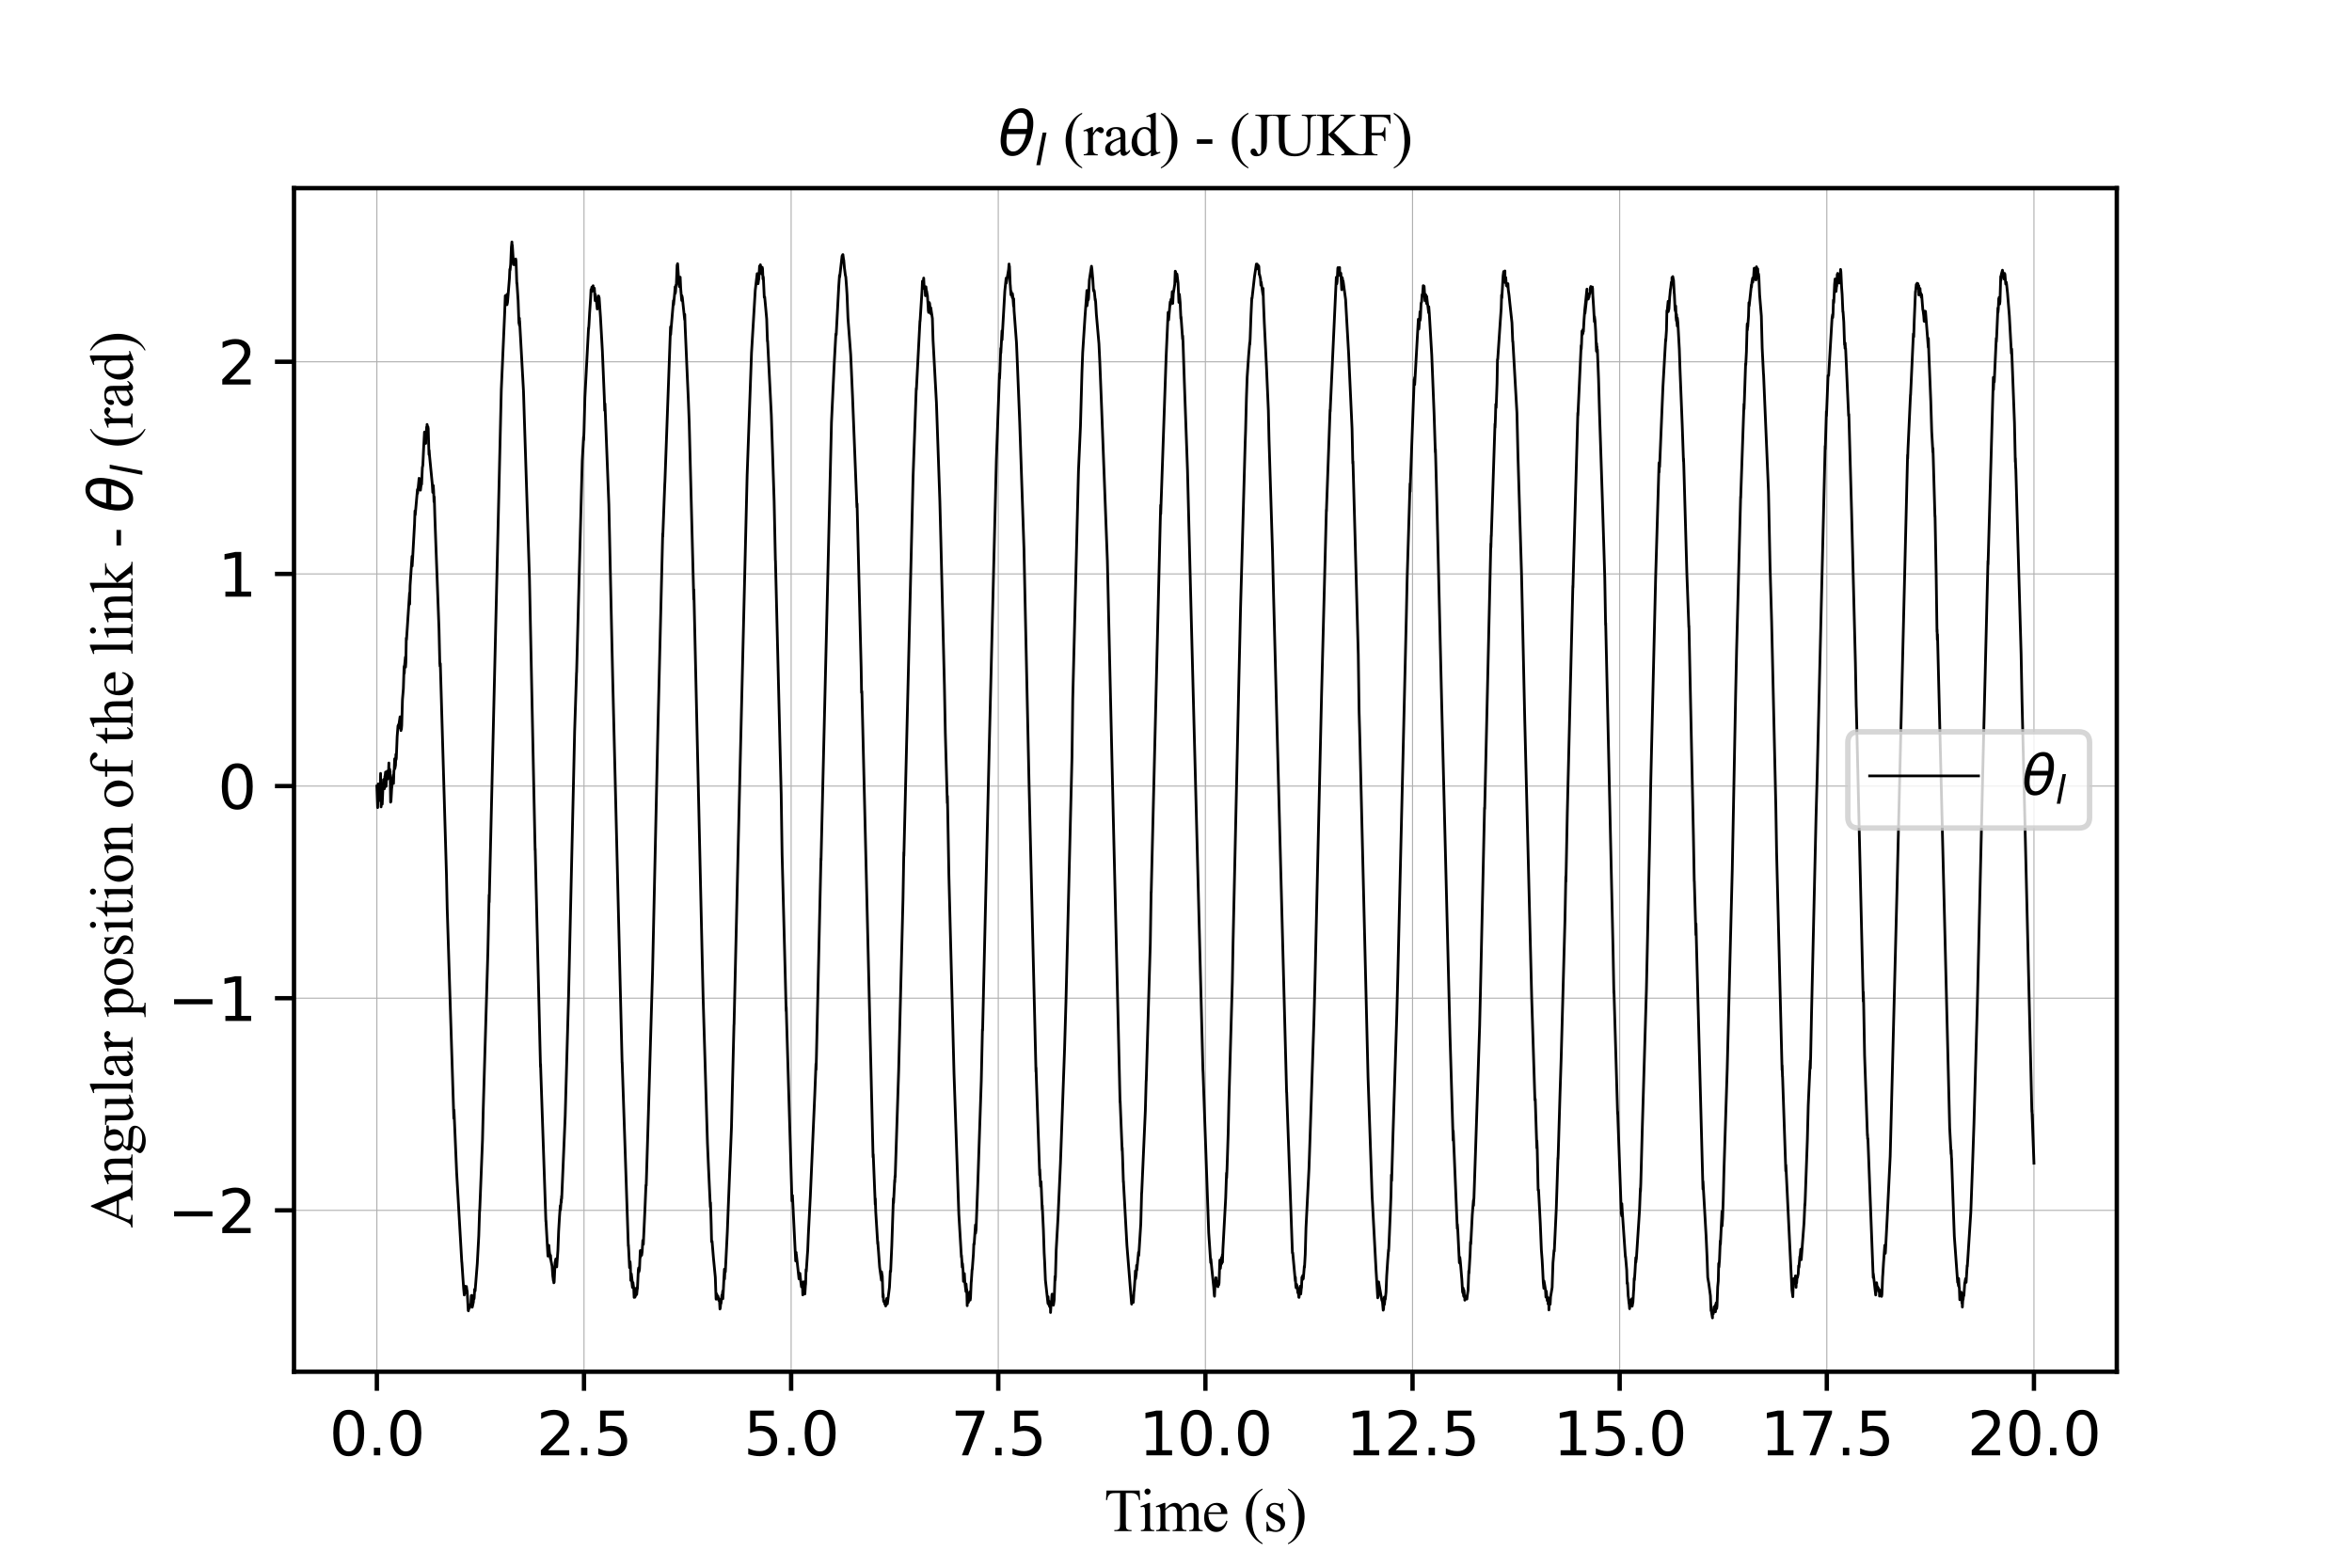 <?xml version="1.0" encoding="utf-8" standalone="no"?>
<!DOCTYPE svg PUBLIC "-//W3C//DTD SVG 1.1//EN"
  "http://www.w3.org/Graphics/SVG/1.1/DTD/svg11.dtd">
<svg xmlns:xlink="http://www.w3.org/1999/xlink" width="432pt" height="288pt" viewBox="0 0 432 288" xmlns="http://www.w3.org/2000/svg" version="1.1">
 <defs>
  <style type="text/css">*{stroke-linejoin: round; stroke-linecap: butt}</style>
 </defs>
 <g id="figure_1">
  <g id="patch_1">
   <path d="M 0 288 
L 432 288 
L 432 0 
L 0 0 
z
" style="fill: #ffffff"/>
  </g>
  <g id="axes_1">
   <g id="patch_2">
    <path d="M 54 252 
L 388.8 252 
L 388.8 34.56 
L 54 34.56 
z
" style="fill: #ffffff"/>
   </g>
   <g id="matplotlib.axis_1">
    <g id="xtick_1">
     <g id="line2d_1">
      <path d="M 69.218 252 
L 69.218 34.56 
" clip-path="url(#p9e9c61b7dd)" style="fill: none; stroke: #b0b0b0; stroke-width: 0.2; stroke-linecap: square"/>
     </g>
     <g id="line2d_2">
      <defs>
       <path id="m83bfd24c6b" d="M 0 0 
L 0 3.5 
" style="stroke: #000000; stroke-width: 0.8"/>
      </defs>
      <g>
       <use xlink:href="#m83bfd24c6b" x="69.218" y="252" style="stroke: #000000; stroke-width: 0.8"/>
      </g>
     </g>
     <g id="text_1">
      <!-- 0.0 -->
      <g transform="translate(60.471 267.358) scale(0.11 -0.11)">
       <defs>
        <path id="DejaVuSans-30" d="M 2034 4250 
Q 1547 4250 1301 3770 
Q 1056 3291 1056 2328 
Q 1056 1369 1301 889 
Q 1547 409 2034 409 
Q 2525 409 2770 889 
Q 3016 1369 3016 2328 
Q 3016 3291 2770 3770 
Q 2525 4250 2034 4250 
z
M 2034 4750 
Q 2819 4750 3233 4129 
Q 3647 3509 3647 2328 
Q 3647 1150 3233 529 
Q 2819 -91 2034 -91 
Q 1250 -91 836 529 
Q 422 1150 422 2328 
Q 422 3509 836 4129 
Q 1250 4750 2034 4750 
z
" transform="scale(0.016)"/>
        <path id="DejaVuSans-2e" d="M 684 794 
L 1344 794 
L 1344 0 
L 684 0 
L 684 794 
z
" transform="scale(0.016)"/>
       </defs>
       <use xlink:href="#DejaVuSans-30"/>
       <use xlink:href="#DejaVuSans-2e" x="63.623"/>
       <use xlink:href="#DejaVuSans-30" x="95.41"/>
      </g>
     </g>
    </g>
    <g id="xtick_2">
     <g id="line2d_3">
      <path d="M 107.264 252 
L 107.264 34.56 
" clip-path="url(#p9e9c61b7dd)" style="fill: none; stroke: #b0b0b0; stroke-width: 0.2; stroke-linecap: square"/>
     </g>
     <g id="line2d_4">
      <g>
       <use xlink:href="#m83bfd24c6b" x="107.264" y="252" style="stroke: #000000; stroke-width: 0.8"/>
      </g>
     </g>
     <g id="text_2">
      <!-- 2.5 -->
      <g transform="translate(98.517 267.358) scale(0.11 -0.11)">
       <defs>
        <path id="DejaVuSans-32" d="M 1228 531 
L 3431 531 
L 3431 0 
L 469 0 
L 469 531 
Q 828 903 1448 1529 
Q 2069 2156 2228 2338 
Q 2531 2678 2651 2914 
Q 2772 3150 2772 3378 
Q 2772 3750 2511 3984 
Q 2250 4219 1831 4219 
Q 1534 4219 1204 4116 
Q 875 4013 500 3803 
L 500 4441 
Q 881 4594 1212 4672 
Q 1544 4750 1819 4750 
Q 2544 4750 2975 4387 
Q 3406 4025 3406 3419 
Q 3406 3131 3298 2873 
Q 3191 2616 2906 2266 
Q 2828 2175 2409 1742 
Q 1991 1309 1228 531 
z
" transform="scale(0.016)"/>
        <path id="DejaVuSans-35" d="M 691 4666 
L 3169 4666 
L 3169 4134 
L 1269 4134 
L 1269 2991 
Q 1406 3038 1543 3061 
Q 1681 3084 1819 3084 
Q 2600 3084 3056 2656 
Q 3513 2228 3513 1497 
Q 3513 744 3044 326 
Q 2575 -91 1722 -91 
Q 1428 -91 1123 -41 
Q 819 9 494 109 
L 494 744 
Q 775 591 1075 516 
Q 1375 441 1709 441 
Q 2250 441 2565 725 
Q 2881 1009 2881 1497 
Q 2881 1984 2565 2268 
Q 2250 2553 1709 2553 
Q 1456 2553 1204 2497 
Q 953 2441 691 2322 
L 691 4666 
z
" transform="scale(0.016)"/>
       </defs>
       <use xlink:href="#DejaVuSans-32"/>
       <use xlink:href="#DejaVuSans-2e" x="63.623"/>
       <use xlink:href="#DejaVuSans-35" x="95.41"/>
      </g>
     </g>
    </g>
    <g id="xtick_3">
     <g id="line2d_5">
      <path d="M 145.309 252 
L 145.309 34.56 
" clip-path="url(#p9e9c61b7dd)" style="fill: none; stroke: #b0b0b0; stroke-width: 0.2; stroke-linecap: square"/>
     </g>
     <g id="line2d_6">
      <g>
       <use xlink:href="#m83bfd24c6b" x="145.309" y="252" style="stroke: #000000; stroke-width: 0.8"/>
      </g>
     </g>
     <g id="text_3">
      <!-- 5.0 -->
      <g transform="translate(136.562 267.358) scale(0.11 -0.11)">
       <use xlink:href="#DejaVuSans-35"/>
       <use xlink:href="#DejaVuSans-2e" x="63.623"/>
       <use xlink:href="#DejaVuSans-30" x="95.41"/>
      </g>
     </g>
    </g>
    <g id="xtick_4">
     <g id="line2d_7">
      <path d="M 183.355 252 
L 183.355 34.56 
" clip-path="url(#p9e9c61b7dd)" style="fill: none; stroke: #b0b0b0; stroke-width: 0.2; stroke-linecap: square"/>
     </g>
     <g id="line2d_8">
      <g>
       <use xlink:href="#m83bfd24c6b" x="183.355" y="252" style="stroke: #000000; stroke-width: 0.8"/>
      </g>
     </g>
     <g id="text_4">
      <!-- 7.5 -->
      <g transform="translate(174.608 267.358) scale(0.11 -0.11)">
       <defs>
        <path id="DejaVuSans-37" d="M 525 4666 
L 3525 4666 
L 3525 4397 
L 1831 0 
L 1172 0 
L 2766 4134 
L 525 4134 
L 525 4666 
z
" transform="scale(0.016)"/>
       </defs>
       <use xlink:href="#DejaVuSans-37"/>
       <use xlink:href="#DejaVuSans-2e" x="63.623"/>
       <use xlink:href="#DejaVuSans-35" x="95.41"/>
      </g>
     </g>
    </g>
    <g id="xtick_5">
     <g id="line2d_9">
      <path d="M 221.4 252 
L 221.4 34.56 
" clip-path="url(#p9e9c61b7dd)" style="fill: none; stroke: #b0b0b0; stroke-width: 0.2; stroke-linecap: square"/>
     </g>
     <g id="line2d_10">
      <g>
       <use xlink:href="#m83bfd24c6b" x="221.4" y="252" style="stroke: #000000; stroke-width: 0.8"/>
      </g>
     </g>
     <g id="text_5">
      <!-- 10.0 -->
      <g transform="translate(209.154 267.358) scale(0.11 -0.11)">
       <defs>
        <path id="DejaVuSans-31" d="M 794 531 
L 1825 531 
L 1825 4091 
L 703 3866 
L 703 4441 
L 1819 4666 
L 2450 4666 
L 2450 531 
L 3481 531 
L 3481 0 
L 794 0 
L 794 531 
z
" transform="scale(0.016)"/>
       </defs>
       <use xlink:href="#DejaVuSans-31"/>
       <use xlink:href="#DejaVuSans-30" x="63.623"/>
       <use xlink:href="#DejaVuSans-2e" x="127.246"/>
       <use xlink:href="#DejaVuSans-30" x="159.033"/>
      </g>
     </g>
    </g>
    <g id="xtick_6">
     <g id="line2d_11">
      <path d="M 259.445 252 
L 259.445 34.56 
" clip-path="url(#p9e9c61b7dd)" style="fill: none; stroke: #b0b0b0; stroke-width: 0.2; stroke-linecap: square"/>
     </g>
     <g id="line2d_12">
      <g>
       <use xlink:href="#m83bfd24c6b" x="259.445" y="252" style="stroke: #000000; stroke-width: 0.8"/>
      </g>
     </g>
     <g id="text_6">
      <!-- 12.5 -->
      <g transform="translate(247.199 267.358) scale(0.11 -0.11)">
       <use xlink:href="#DejaVuSans-31"/>
       <use xlink:href="#DejaVuSans-32" x="63.623"/>
       <use xlink:href="#DejaVuSans-2e" x="127.246"/>
       <use xlink:href="#DejaVuSans-35" x="159.033"/>
      </g>
     </g>
    </g>
    <g id="xtick_7">
     <g id="line2d_13">
      <path d="M 297.491 252 
L 297.491 34.56 
" clip-path="url(#p9e9c61b7dd)" style="fill: none; stroke: #b0b0b0; stroke-width: 0.2; stroke-linecap: square"/>
     </g>
     <g id="line2d_14">
      <g>
       <use xlink:href="#m83bfd24c6b" x="297.491" y="252" style="stroke: #000000; stroke-width: 0.8"/>
      </g>
     </g>
     <g id="text_7">
      <!-- 15.0 -->
      <g transform="translate(285.245 267.358) scale(0.11 -0.11)">
       <use xlink:href="#DejaVuSans-31"/>
       <use xlink:href="#DejaVuSans-35" x="63.623"/>
       <use xlink:href="#DejaVuSans-2e" x="127.246"/>
       <use xlink:href="#DejaVuSans-30" x="159.033"/>
      </g>
     </g>
    </g>
    <g id="xtick_8">
     <g id="line2d_15">
      <path d="M 335.536 252 
L 335.536 34.56 
" clip-path="url(#p9e9c61b7dd)" style="fill: none; stroke: #b0b0b0; stroke-width: 0.2; stroke-linecap: square"/>
     </g>
     <g id="line2d_16">
      <g>
       <use xlink:href="#m83bfd24c6b" x="335.536" y="252" style="stroke: #000000; stroke-width: 0.8"/>
      </g>
     </g>
     <g id="text_8">
      <!-- 17.5 -->
      <g transform="translate(323.29 267.358) scale(0.11 -0.11)">
       <use xlink:href="#DejaVuSans-31"/>
       <use xlink:href="#DejaVuSans-37" x="63.623"/>
       <use xlink:href="#DejaVuSans-2e" x="127.246"/>
       <use xlink:href="#DejaVuSans-35" x="159.033"/>
      </g>
     </g>
    </g>
    <g id="xtick_9">
     <g id="line2d_17">
      <path d="M 373.582 252 
L 373.582 34.56 
" clip-path="url(#p9e9c61b7dd)" style="fill: none; stroke: #b0b0b0; stroke-width: 0.2; stroke-linecap: square"/>
     </g>
     <g id="line2d_18">
      <g>
       <use xlink:href="#m83bfd24c6b" x="373.582" y="252" style="stroke: #000000; stroke-width: 0.8"/>
      </g>
     </g>
     <g id="text_9">
      <!-- 20.0 -->
      <g transform="translate(361.336 267.358) scale(0.11 -0.11)">
       <use xlink:href="#DejaVuSans-32"/>
       <use xlink:href="#DejaVuSans-30" x="63.623"/>
       <use xlink:href="#DejaVuSans-2e" x="127.246"/>
       <use xlink:href="#DejaVuSans-30" x="159.033"/>
      </g>
     </g>
    </g>
    <g id="text_10">
     <!-- Time (s) -->
     <g transform="translate(202.807 281.284) scale(0.11 -0.11)">
      <defs>
       <path id="TimesNewRomanPSMT-54" d="M 3703 4238 
L 3750 3244 
L 3631 3244 
Q 3597 3506 3538 3619 
Q 3441 3800 3280 3886 
Q 3119 3972 2856 3972 
L 2259 3972 
L 2259 734 
Q 2259 344 2344 247 
Q 2463 116 2709 116 
L 2856 116 
L 2856 0 
L 1059 0 
L 1059 116 
L 1209 116 
Q 1478 116 1591 278 
Q 1659 378 1659 734 
L 1659 3972 
L 1150 3972 
Q 853 3972 728 3928 
Q 566 3869 450 3700 
Q 334 3531 313 3244 
L 194 3244 
L 244 4238 
L 3703 4238 
z
" transform="scale(0.016)"/>
       <path id="TimesNewRomanPSMT-69" d="M 928 4444 
Q 1059 4444 1151 4351 
Q 1244 4259 1244 4128 
Q 1244 3997 1151 3903 
Q 1059 3809 928 3809 
Q 797 3809 703 3903 
Q 609 3997 609 4128 
Q 609 4259 701 4351 
Q 794 4444 928 4444 
z
M 1188 2947 
L 1188 647 
Q 1188 378 1227 289 
Q 1266 200 1342 156 
Q 1419 113 1622 113 
L 1622 0 
L 231 0 
L 231 113 
Q 441 113 512 153 
Q 584 194 626 287 
Q 669 381 669 647 
L 669 1750 
Q 669 2216 641 2353 
Q 619 2453 572 2492 
Q 525 2531 444 2531 
Q 356 2531 231 2484 
L 188 2597 
L 1050 2947 
L 1188 2947 
z
" transform="scale(0.016)"/>
       <path id="TimesNewRomanPSMT-6d" d="M 1050 2338 
Q 1363 2650 1419 2697 
Q 1559 2816 1721 2881 
Q 1884 2947 2044 2947 
Q 2313 2947 2506 2790 
Q 2700 2634 2766 2338 
Q 3088 2713 3309 2830 
Q 3531 2947 3766 2947 
Q 3994 2947 4170 2830 
Q 4347 2713 4450 2447 
Q 4519 2266 4519 1878 
L 4519 647 
Q 4519 378 4559 278 
Q 4591 209 4675 161 
Q 4759 113 4950 113 
L 4950 0 
L 3538 0 
L 3538 113 
L 3597 113 
Q 3781 113 3884 184 
Q 3956 234 3988 344 
Q 4000 397 4000 647 
L 4000 1878 
Q 4000 2228 3916 2372 
Q 3794 2572 3525 2572 
Q 3359 2572 3192 2489 
Q 3025 2406 2788 2181 
L 2781 2147 
L 2788 2013 
L 2788 647 
Q 2788 353 2820 281 
Q 2853 209 2943 161 
Q 3034 113 3253 113 
L 3253 0 
L 1806 0 
L 1806 113 
Q 2044 113 2133 169 
Q 2222 225 2256 338 
Q 2272 391 2272 647 
L 2272 1878 
Q 2272 2228 2169 2381 
Q 2031 2581 1784 2581 
Q 1616 2581 1450 2491 
Q 1191 2353 1050 2181 
L 1050 647 
Q 1050 366 1089 281 
Q 1128 197 1204 155 
Q 1281 113 1516 113 
L 1516 0 
L 100 0 
L 100 113 
Q 297 113 375 155 
Q 453 197 493 289 
Q 534 381 534 647 
L 534 1741 
Q 534 2213 506 2350 
Q 484 2453 437 2492 
Q 391 2531 309 2531 
Q 222 2531 100 2484 
L 53 2597 
L 916 2947 
L 1050 2947 
L 1050 2338 
z
" transform="scale(0.016)"/>
       <path id="TimesNewRomanPSMT-65" d="M 681 1784 
Q 678 1147 991 784 
Q 1303 422 1725 422 
Q 2006 422 2214 576 
Q 2422 731 2563 1106 
L 2659 1044 
Q 2594 616 2278 264 
Q 1963 -88 1488 -88 
Q 972 -88 605 314 
Q 238 716 238 1394 
Q 238 2128 614 2539 
Q 991 2950 1559 2950 
Q 2041 2950 2350 2633 
Q 2659 2316 2659 1784 
L 681 1784 
z
M 681 1966 
L 2006 1966 
Q 1991 2241 1941 2353 
Q 1863 2528 1708 2628 
Q 1553 2728 1384 2728 
Q 1125 2728 920 2526 
Q 716 2325 681 1966 
z
" transform="scale(0.016)"/>
       <path id="TimesNewRomanPSMT-20" transform="scale(0.016)"/>
       <path id="TimesNewRomanPSMT-28" d="M 1988 -1253 
L 1988 -1369 
Q 1516 -1131 1200 -813 
Q 750 -359 506 256 
Q 263 872 263 1534 
Q 263 2503 741 3301 
Q 1219 4100 1988 4444 
L 1988 4313 
Q 1603 4100 1356 3731 
Q 1109 3363 987 2797 
Q 866 2231 866 1616 
Q 866 947 969 400 
Q 1050 -31 1165 -292 
Q 1281 -553 1476 -793 
Q 1672 -1034 1988 -1253 
z
" transform="scale(0.016)"/>
       <path id="TimesNewRomanPSMT-73" d="M 2050 2947 
L 2050 1972 
L 1947 1972 
Q 1828 2431 1642 2597 
Q 1456 2763 1169 2763 
Q 950 2763 815 2647 
Q 681 2531 681 2391 
Q 681 2216 781 2091 
Q 878 1963 1175 1819 
L 1631 1597 
Q 2266 1288 2266 781 
Q 2266 391 1970 151 
Q 1675 -88 1309 -88 
Q 1047 -88 709 6 
Q 606 38 541 38 
Q 469 38 428 -44 
L 325 -44 
L 325 978 
L 428 978 
Q 516 541 762 319 
Q 1009 97 1316 97 
Q 1531 97 1667 223 
Q 1803 350 1803 528 
Q 1803 744 1651 891 
Q 1500 1038 1047 1263 
Q 594 1488 453 1669 
Q 313 1847 313 2119 
Q 313 2472 555 2709 
Q 797 2947 1181 2947 
Q 1350 2947 1591 2875 
Q 1750 2828 1803 2828 
Q 1853 2828 1881 2850 
Q 1909 2872 1947 2947 
L 2050 2947 
z
" transform="scale(0.016)"/>
       <path id="TimesNewRomanPSMT-29" d="M 144 4313 
L 144 4444 
Q 619 4209 934 3891 
Q 1381 3434 1625 2820 
Q 1869 2206 1869 1541 
Q 1869 572 1392 -226 
Q 916 -1025 144 -1369 
L 144 -1253 
Q 528 -1038 776 -670 
Q 1025 -303 1145 264 
Q 1266 831 1266 1447 
Q 1266 2113 1163 2663 
Q 1084 3094 967 3353 
Q 850 3613 656 3853 
Q 463 4094 144 4313 
z
" transform="scale(0.016)"/>
      </defs>
      <use xlink:href="#TimesNewRomanPSMT-54"/>
      <use xlink:href="#TimesNewRomanPSMT-69" x="57.584"/>
      <use xlink:href="#TimesNewRomanPSMT-6d" x="85.367"/>
      <use xlink:href="#TimesNewRomanPSMT-65" x="163.15"/>
      <use xlink:href="#TimesNewRomanPSMT-20" x="207.535"/>
      <use xlink:href="#TimesNewRomanPSMT-28" x="232.535"/>
      <use xlink:href="#TimesNewRomanPSMT-73" x="265.836"/>
      <use xlink:href="#TimesNewRomanPSMT-29" x="304.752"/>
     </g>
    </g>
   </g>
   <g id="matplotlib.axis_2">
    <g id="ytick_1">
     <g id="line2d_19">
      <path d="M 54 222.352 
L 388.8 222.352 
" clip-path="url(#p9e9c61b7dd)" style="fill: none; stroke: #b0b0b0; stroke-width: 0.2; stroke-linecap: square"/>
     </g>
     <g id="line2d_20">
      <defs>
       <path id="m87227ec1e0" d="M 0 0 
L -3.5 0 
" style="stroke: #000000; stroke-width: 0.8"/>
      </defs>
      <g>
       <use xlink:href="#m87227ec1e0" x="54" y="222.352" style="stroke: #000000; stroke-width: 0.8"/>
      </g>
     </g>
     <g id="text_11">
      <!-- −2 -->
      <g transform="translate(30.784 226.531) scale(0.11 -0.11)">
       <defs>
        <path id="DejaVuSans-2212" d="M 678 2272 
L 4684 2272 
L 4684 1741 
L 678 1741 
L 678 2272 
z
" transform="scale(0.016)"/>
       </defs>
       <use xlink:href="#DejaVuSans-2212"/>
       <use xlink:href="#DejaVuSans-32" x="83.789"/>
      </g>
     </g>
    </g>
    <g id="ytick_2">
     <g id="line2d_21">
      <path d="M 54 183.379 
L 388.8 183.379 
" clip-path="url(#p9e9c61b7dd)" style="fill: none; stroke: #b0b0b0; stroke-width: 0.2; stroke-linecap: square"/>
     </g>
     <g id="line2d_22">
      <g>
       <use xlink:href="#m87227ec1e0" x="54" y="183.379" style="stroke: #000000; stroke-width: 0.8"/>
      </g>
     </g>
     <g id="text_12">
      <!-- −1 -->
      <g transform="translate(30.784 187.558) scale(0.11 -0.11)">
       <use xlink:href="#DejaVuSans-2212"/>
       <use xlink:href="#DejaVuSans-31" x="83.789"/>
      </g>
     </g>
    </g>
    <g id="ytick_3">
     <g id="line2d_23">
      <path d="M 54 144.407 
L 388.8 144.407 
" clip-path="url(#p9e9c61b7dd)" style="fill: none; stroke: #b0b0b0; stroke-width: 0.2; stroke-linecap: square"/>
     </g>
     <g id="line2d_24">
      <g>
       <use xlink:href="#m87227ec1e0" x="54" y="144.407" style="stroke: #000000; stroke-width: 0.8"/>
      </g>
     </g>
     <g id="text_13">
      <!-- 0 -->
      <g transform="translate(40.001 148.586) scale(0.11 -0.11)">
       <use xlink:href="#DejaVuSans-30"/>
      </g>
     </g>
    </g>
    <g id="ytick_4">
     <g id="line2d_25">
      <path d="M 54 105.434 
L 388.8 105.434 
" clip-path="url(#p9e9c61b7dd)" style="fill: none; stroke: #b0b0b0; stroke-width: 0.2; stroke-linecap: square"/>
     </g>
     <g id="line2d_26">
      <g>
       <use xlink:href="#m87227ec1e0" x="54" y="105.434" style="stroke: #000000; stroke-width: 0.8"/>
      </g>
     </g>
     <g id="text_14">
      <!-- 1 -->
      <g transform="translate(40.001 109.613) scale(0.11 -0.11)">
       <use xlink:href="#DejaVuSans-31"/>
      </g>
     </g>
    </g>
    <g id="ytick_5">
     <g id="line2d_27">
      <path d="M 54 66.461 
L 388.8 66.461 
" clip-path="url(#p9e9c61b7dd)" style="fill: none; stroke: #b0b0b0; stroke-width: 0.2; stroke-linecap: square"/>
     </g>
     <g id="line2d_28">
      <g>
       <use xlink:href="#m87227ec1e0" x="54" y="66.461" style="stroke: #000000; stroke-width: 0.8"/>
      </g>
     </g>
     <g id="text_15">
      <!-- 2 -->
      <g transform="translate(40.001 70.641) scale(0.11 -0.11)">
       <use xlink:href="#DejaVuSans-32"/>
      </g>
     </g>
    </g>
    <g id="text_16">
     <!-- Angular position of the link - $\theta_{l}$ (rad) -->
     <g transform="translate(24.364 225.615) rotate(-90) scale(0.11 -0.11)">
      <defs>
       <path id="TimesNewRomanPSMT-41" d="M 2928 1419 
L 1288 1419 
L 1000 750 
Q 894 503 894 381 
Q 894 284 986 211 
Q 1078 138 1384 116 
L 1384 0 
L 50 0 
L 50 116 
Q 316 163 394 238 
Q 553 388 747 847 
L 2238 4334 
L 2347 4334 
L 3822 809 
Q 4000 384 4145 257 
Q 4291 131 4550 116 
L 4550 0 
L 2878 0 
L 2878 116 
Q 3131 128 3220 200 
Q 3309 272 3309 375 
Q 3309 513 3184 809 
L 2928 1419 
z
M 2841 1650 
L 2122 3363 
L 1384 1650 
L 2841 1650 
z
" transform="scale(0.016)"/>
       <path id="TimesNewRomanPSMT-6e" d="M 1034 2341 
Q 1538 2947 1994 2947 
Q 2228 2947 2397 2830 
Q 2566 2713 2666 2444 
Q 2734 2256 2734 1869 
L 2734 647 
Q 2734 375 2778 278 
Q 2813 200 2889 156 
Q 2966 113 3172 113 
L 3172 0 
L 1756 0 
L 1756 113 
L 1816 113 
Q 2016 113 2095 173 
Q 2175 234 2206 353 
Q 2219 400 2219 647 
L 2219 1819 
Q 2219 2209 2117 2386 
Q 2016 2563 1775 2563 
Q 1403 2563 1034 2156 
L 1034 647 
Q 1034 356 1069 288 
Q 1113 197 1189 155 
Q 1266 113 1500 113 
L 1500 0 
L 84 0 
L 84 113 
L 147 113 
Q 366 113 442 223 
Q 519 334 519 647 
L 519 1709 
Q 519 2225 495 2337 
Q 472 2450 423 2490 
Q 375 2531 294 2531 
Q 206 2531 84 2484 
L 38 2597 
L 900 2947 
L 1034 2947 
L 1034 2341 
z
" transform="scale(0.016)"/>
       <path id="TimesNewRomanPSMT-67" d="M 966 1044 
Q 703 1172 562 1401 
Q 422 1631 422 1909 
Q 422 2334 742 2640 
Q 1063 2947 1563 2947 
Q 1972 2947 2272 2747 
L 2878 2747 
Q 3013 2747 3034 2739 
Q 3056 2731 3066 2713 
Q 3084 2684 3084 2613 
Q 3084 2531 3069 2500 
Q 3059 2484 3036 2475 
Q 3013 2466 2878 2466 
L 2506 2466 
Q 2681 2241 2681 1891 
Q 2681 1491 2375 1206 
Q 2069 922 1553 922 
Q 1341 922 1119 984 
Q 981 866 932 777 
Q 884 688 884 625 
Q 884 572 936 522 
Q 988 472 1138 450 
Q 1225 438 1575 428 
Q 2219 413 2409 384 
Q 2700 344 2873 169 
Q 3047 -6 3047 -263 
Q 3047 -616 2716 -925 
Q 2228 -1381 1444 -1381 
Q 841 -1381 425 -1109 
Q 191 -953 191 -784 
Q 191 -709 225 -634 
Q 278 -519 444 -313 
Q 466 -284 763 25 
Q 600 122 533 198 
Q 466 275 466 372 
Q 466 481 555 628 
Q 644 775 966 1044 
z
M 1509 2797 
Q 1278 2797 1122 2612 
Q 966 2428 966 2047 
Q 966 1553 1178 1281 
Q 1341 1075 1591 1075 
Q 1828 1075 1981 1253 
Q 2134 1431 2134 1813 
Q 2134 2309 1919 2591 
Q 1759 2797 1509 2797 
z
M 934 0 
Q 788 -159 713 -296 
Q 638 -434 638 -550 
Q 638 -700 819 -813 
Q 1131 -1006 1722 -1006 
Q 2284 -1006 2551 -807 
Q 2819 -609 2819 -384 
Q 2819 -222 2659 -153 
Q 2497 -84 2016 -72 
Q 1313 -53 934 0 
z
" transform="scale(0.016)"/>
       <path id="TimesNewRomanPSMT-75" d="M 2709 2863 
L 2709 1128 
Q 2709 631 2732 520 
Q 2756 409 2807 365 
Q 2859 322 2928 322 
Q 3025 322 3147 375 
L 3191 266 
L 2334 -88 
L 2194 -88 
L 2194 519 
Q 1825 119 1631 15 
Q 1438 -88 1222 -88 
Q 981 -88 804 51 
Q 628 191 559 409 
Q 491 628 491 1028 
L 491 2306 
Q 491 2509 447 2587 
Q 403 2666 317 2708 
Q 231 2750 6 2747 
L 6 2863 
L 1009 2863 
L 1009 947 
Q 1009 547 1148 422 
Q 1288 297 1484 297 
Q 1619 297 1789 381 
Q 1959 466 2194 703 
L 2194 2325 
Q 2194 2569 2105 2655 
Q 2016 2741 1734 2747 
L 1734 2863 
L 2709 2863 
z
" transform="scale(0.016)"/>
       <path id="TimesNewRomanPSMT-6c" d="M 1184 4444 
L 1184 647 
Q 1184 378 1223 290 
Q 1263 203 1344 158 
Q 1425 113 1647 113 
L 1647 0 
L 244 0 
L 244 113 
Q 441 113 512 153 
Q 584 194 625 287 
Q 666 381 666 647 
L 666 3247 
Q 666 3731 644 3842 
Q 622 3953 573 3993 
Q 525 4034 450 4034 
Q 369 4034 244 3984 
L 191 4094 
L 1044 4444 
L 1184 4444 
z
" transform="scale(0.016)"/>
       <path id="TimesNewRomanPSMT-61" d="M 1822 413 
Q 1381 72 1269 19 
Q 1100 -59 909 -59 
Q 613 -59 420 144 
Q 228 347 228 678 
Q 228 888 322 1041 
Q 450 1253 767 1440 
Q 1084 1628 1822 1897 
L 1822 2009 
Q 1822 2438 1686 2597 
Q 1550 2756 1291 2756 
Q 1094 2756 978 2650 
Q 859 2544 859 2406 
L 866 2225 
Q 866 2081 792 2003 
Q 719 1925 600 1925 
Q 484 1925 411 2006 
Q 338 2088 338 2228 
Q 338 2497 613 2722 
Q 888 2947 1384 2947 
Q 1766 2947 2009 2819 
Q 2194 2722 2281 2516 
Q 2338 2381 2338 1966 
L 2338 994 
Q 2338 584 2353 492 
Q 2369 400 2405 369 
Q 2441 338 2488 338 
Q 2538 338 2575 359 
Q 2641 400 2828 588 
L 2828 413 
Q 2478 -56 2159 -56 
Q 2006 -56 1915 50 
Q 1825 156 1822 413 
z
M 1822 616 
L 1822 1706 
Q 1350 1519 1213 1441 
Q 966 1303 859 1153 
Q 753 1003 753 825 
Q 753 600 887 451 
Q 1022 303 1197 303 
Q 1434 303 1822 616 
z
" transform="scale(0.016)"/>
       <path id="TimesNewRomanPSMT-72" d="M 1038 2947 
L 1038 2303 
Q 1397 2947 1775 2947 
Q 1947 2947 2059 2842 
Q 2172 2738 2172 2600 
Q 2172 2478 2090 2393 
Q 2009 2309 1897 2309 
Q 1788 2309 1652 2417 
Q 1516 2525 1450 2525 
Q 1394 2525 1328 2463 
Q 1188 2334 1038 2041 
L 1038 669 
Q 1038 431 1097 309 
Q 1138 225 1241 169 
Q 1344 113 1538 113 
L 1538 0 
L 72 0 
L 72 113 
Q 291 113 397 181 
Q 475 231 506 341 
Q 522 394 522 644 
L 522 1753 
Q 522 2253 501 2348 
Q 481 2444 426 2487 
Q 372 2531 291 2531 
Q 194 2531 72 2484 
L 41 2597 
L 906 2947 
L 1038 2947 
z
" transform="scale(0.016)"/>
       <path id="TimesNewRomanPSMT-70" d="M -6 2578 
L 875 2934 
L 994 2934 
L 994 2266 
Q 1216 2644 1439 2795 
Q 1663 2947 1909 2947 
Q 2341 2947 2628 2609 
Q 2981 2197 2981 1534 
Q 2981 794 2556 309 
Q 2206 -88 1675 -88 
Q 1444 -88 1275 -22 
Q 1150 25 994 166 
L 994 -706 
Q 994 -1000 1030 -1079 
Q 1066 -1159 1155 -1206 
Q 1244 -1253 1478 -1253 
L 1478 -1369 
L -22 -1369 
L -22 -1253 
L 56 -1253 
Q 228 -1256 350 -1188 
Q 409 -1153 442 -1076 
Q 475 -1000 475 -688 
L 475 2019 
Q 475 2297 450 2372 
Q 425 2447 370 2484 
Q 316 2522 222 2522 
Q 147 2522 31 2478 
L -6 2578 
z
M 994 2081 
L 994 1013 
Q 994 666 1022 556 
Q 1066 375 1236 237 
Q 1406 100 1666 100 
Q 1978 100 2172 344 
Q 2425 663 2425 1241 
Q 2425 1897 2138 2250 
Q 1938 2494 1663 2494 
Q 1513 2494 1366 2419 
Q 1253 2363 994 2081 
z
" transform="scale(0.016)"/>
       <path id="TimesNewRomanPSMT-6f" d="M 1600 2947 
Q 2250 2947 2644 2453 
Q 2978 2031 2978 1484 
Q 2978 1100 2793 706 
Q 2609 313 2286 112 
Q 1963 -88 1566 -88 
Q 919 -88 538 428 
Q 216 863 216 1403 
Q 216 1797 411 2186 
Q 606 2575 925 2761 
Q 1244 2947 1600 2947 
z
M 1503 2744 
Q 1338 2744 1170 2645 
Q 1003 2547 900 2300 
Q 797 2053 797 1666 
Q 797 1041 1045 587 
Q 1294 134 1700 134 
Q 2003 134 2200 384 
Q 2397 634 2397 1244 
Q 2397 2006 2069 2444 
Q 1847 2744 1503 2744 
z
" transform="scale(0.016)"/>
       <path id="TimesNewRomanPSMT-74" d="M 1031 3803 
L 1031 2863 
L 1700 2863 
L 1700 2644 
L 1031 2644 
L 1031 788 
Q 1031 509 1111 412 
Q 1191 316 1316 316 
Q 1419 316 1516 380 
Q 1613 444 1666 569 
L 1788 569 
Q 1678 263 1478 108 
Q 1278 -47 1066 -47 
Q 922 -47 784 33 
Q 647 113 581 261 
Q 516 409 516 719 
L 516 2644 
L 63 2644 
L 63 2747 
Q 234 2816 414 2980 
Q 594 3144 734 3369 
Q 806 3488 934 3803 
L 1031 3803 
z
" transform="scale(0.016)"/>
       <path id="TimesNewRomanPSMT-66" d="M 1319 2638 
L 1319 756 
Q 1319 356 1406 250 
Q 1522 113 1716 113 
L 1975 113 
L 1975 0 
L 266 0 
L 266 113 
L 394 113 
Q 519 113 622 175 
Q 725 238 764 344 
Q 803 450 803 756 
L 803 2638 
L 247 2638 
L 247 2863 
L 803 2863 
L 803 3050 
Q 803 3478 940 3775 
Q 1078 4072 1361 4255 
Q 1644 4438 1997 4438 
Q 2325 4438 2600 4225 
Q 2781 4084 2781 3909 
Q 2781 3816 2700 3733 
Q 2619 3650 2525 3650 
Q 2453 3650 2373 3701 
Q 2294 3753 2178 3923 
Q 2063 4094 1966 4153 
Q 1869 4213 1750 4213 
Q 1606 4213 1506 4136 
Q 1406 4059 1362 3898 
Q 1319 3738 1319 3069 
L 1319 2863 
L 2056 2863 
L 2056 2638 
L 1319 2638 
z
" transform="scale(0.016)"/>
       <path id="TimesNewRomanPSMT-68" d="M 1041 4444 
L 1041 2350 
Q 1388 2731 1591 2839 
Q 1794 2947 1997 2947 
Q 2241 2947 2416 2812 
Q 2591 2678 2675 2391 
Q 2734 2191 2734 1659 
L 2734 647 
Q 2734 375 2778 275 
Q 2809 200 2884 156 
Q 2959 113 3159 113 
L 3159 0 
L 1753 0 
L 1753 113 
L 1819 113 
Q 2019 113 2097 173 
Q 2175 234 2206 353 
Q 2216 403 2216 647 
L 2216 1659 
Q 2216 2128 2167 2275 
Q 2119 2422 2012 2495 
Q 1906 2569 1756 2569 
Q 1603 2569 1437 2487 
Q 1272 2406 1041 2159 
L 1041 647 
Q 1041 353 1073 281 
Q 1106 209 1195 161 
Q 1284 113 1503 113 
L 1503 0 
L 84 0 
L 84 113 
Q 275 113 384 172 
Q 447 203 484 290 
Q 522 378 522 647 
L 522 3238 
Q 522 3728 498 3840 
Q 475 3953 426 3993 
Q 378 4034 297 4034 
Q 231 4034 84 3984 
L 41 4094 
L 897 4444 
L 1041 4444 
z
" transform="scale(0.016)"/>
       <path id="TimesNewRomanPSMT-6b" d="M 1047 4444 
L 1047 1597 
L 1775 2259 
Q 2006 2472 2044 2528 
Q 2069 2566 2069 2603 
Q 2069 2666 2017 2711 
Q 1966 2756 1847 2763 
L 1847 2863 
L 3091 2863 
L 3091 2763 
Q 2834 2756 2664 2684 
Q 2494 2613 2291 2428 
L 1556 1750 
L 2291 822 
Q 2597 438 2703 334 
Q 2853 188 2966 144 
Q 3044 113 3238 113 
L 3238 0 
L 1847 0 
L 1847 113 
Q 1966 116 2008 148 
Q 2050 181 2050 241 
Q 2050 313 1925 472 
L 1047 1594 
L 1047 644 
Q 1047 366 1086 278 
Q 1125 191 1197 153 
Q 1269 116 1509 113 
L 1509 0 
L 53 0 
L 53 113 
Q 272 113 381 166 
Q 447 200 481 272 
Q 528 375 528 628 
L 528 3234 
Q 528 3731 506 3842 
Q 484 3953 434 3995 
Q 384 4038 303 4038 
Q 238 4038 106 3984 
L 53 4094 
L 903 4444 
L 1047 4444 
z
" transform="scale(0.016)"/>
       <path id="TimesNewRomanPSMT-2d" d="M 259 1672 
L 1875 1672 
L 1875 1200 
L 259 1200 
L 259 1672 
z
" transform="scale(0.016)"/>
       <path id="DejaVuSans-Oblique-3b8" d="M 2913 2219 
L 925 2219 
Q 791 1284 928 888 
Q 1100 400 1566 400 
Q 2034 400 2391 891 
Q 2703 1322 2913 2219 
z
M 3009 2750 
Q 3094 3638 2984 3950 
Q 2813 4444 2353 4444 
Q 1875 4444 1525 3956 
Q 1250 3563 1034 2750 
L 3009 2750 
z
M 2444 4913 
Q 3194 4913 3494 4250 
Q 3794 3591 3566 2422 
Q 3341 1256 2781 594 
Q 2225 -72 1475 -72 
Q 722 -72 425 594 
Q 128 1256 353 2422 
Q 581 3591 1134 4250 
Q 1691 4913 2444 4913 
z
" transform="scale(0.016)"/>
       <path id="DejaVuSans-Oblique-6c" d="M 1172 4863 
L 1747 4863 
L 800 0 
L 225 0 
L 1172 4863 
z
" transform="scale(0.016)"/>
       <path id="TimesNewRomanPSMT-64" d="M 2222 322 
Q 2013 103 1813 7 
Q 1613 -88 1381 -88 
Q 913 -88 563 304 
Q 213 697 213 1313 
Q 213 1928 600 2439 
Q 988 2950 1597 2950 
Q 1975 2950 2222 2709 
L 2222 3238 
Q 2222 3728 2198 3840 
Q 2175 3953 2125 3993 
Q 2075 4034 2000 4034 
Q 1919 4034 1784 3984 
L 1744 4094 
L 2597 4444 
L 2738 4444 
L 2738 1134 
Q 2738 631 2761 520 
Q 2784 409 2836 365 
Q 2888 322 2956 322 
Q 3041 322 3181 375 
L 3216 266 
L 2366 -88 
L 2222 -88 
L 2222 322 
z
M 2222 541 
L 2222 2016 
Q 2203 2228 2109 2403 
Q 2016 2578 1861 2667 
Q 1706 2756 1559 2756 
Q 1284 2756 1069 2509 
Q 784 2184 784 1559 
Q 784 928 1059 592 
Q 1334 256 1672 256 
Q 1956 256 2222 541 
z
" transform="scale(0.016)"/>
      </defs>
      <use xlink:href="#TimesNewRomanPSMT-41" transform="translate(0 0.234)"/>
      <use xlink:href="#TimesNewRomanPSMT-6e" transform="translate(72.217 0.234)"/>
      <use xlink:href="#TimesNewRomanPSMT-67" transform="translate(122.217 0.234)"/>
      <use xlink:href="#TimesNewRomanPSMT-75" transform="translate(172.217 0.234)"/>
      <use xlink:href="#TimesNewRomanPSMT-6c" transform="translate(222.217 0.234)"/>
      <use xlink:href="#TimesNewRomanPSMT-61" transform="translate(250 0.234)"/>
      <use xlink:href="#TimesNewRomanPSMT-72" transform="translate(294.385 0.234)"/>
      <use xlink:href="#TimesNewRomanPSMT-20" transform="translate(327.686 0.234)"/>
      <use xlink:href="#TimesNewRomanPSMT-70" transform="translate(352.686 0.234)"/>
      <use xlink:href="#TimesNewRomanPSMT-6f" transform="translate(402.686 0.234)"/>
      <use xlink:href="#TimesNewRomanPSMT-73" transform="translate(452.686 0.234)"/>
      <use xlink:href="#TimesNewRomanPSMT-69" transform="translate(491.602 0.234)"/>
      <use xlink:href="#TimesNewRomanPSMT-74" transform="translate(519.385 0.234)"/>
      <use xlink:href="#TimesNewRomanPSMT-69" transform="translate(547.168 0.234)"/>
      <use xlink:href="#TimesNewRomanPSMT-6f" transform="translate(574.951 0.234)"/>
      <use xlink:href="#TimesNewRomanPSMT-6e" transform="translate(624.951 0.234)"/>
      <use xlink:href="#TimesNewRomanPSMT-20" transform="translate(674.951 0.234)"/>
      <use xlink:href="#TimesNewRomanPSMT-6f" transform="translate(699.951 0.234)"/>
      <use xlink:href="#TimesNewRomanPSMT-66" transform="translate(749.951 0.234)"/>
      <use xlink:href="#TimesNewRomanPSMT-20" transform="translate(783.252 0.234)"/>
      <use xlink:href="#TimesNewRomanPSMT-74" transform="translate(808.252 0.234)"/>
      <use xlink:href="#TimesNewRomanPSMT-68" transform="translate(836.035 0.234)"/>
      <use xlink:href="#TimesNewRomanPSMT-65" transform="translate(886.035 0.234)"/>
      <use xlink:href="#TimesNewRomanPSMT-20" transform="translate(930.42 0.234)"/>
      <use xlink:href="#TimesNewRomanPSMT-6c" transform="translate(955.42 0.234)"/>
      <use xlink:href="#TimesNewRomanPSMT-69" transform="translate(983.203 0.234)"/>
      <use xlink:href="#TimesNewRomanPSMT-6e" transform="translate(1010.986 0.234)"/>
      <use xlink:href="#TimesNewRomanPSMT-6b" transform="translate(1060.986 0.234)"/>
      <use xlink:href="#TimesNewRomanPSMT-20" transform="translate(1110.986 0.234)"/>
      <use xlink:href="#TimesNewRomanPSMT-2d" transform="translate(1135.986 0.234)"/>
      <use xlink:href="#TimesNewRomanPSMT-20" transform="translate(1169.287 0.234)"/>
      <use xlink:href="#DejaVuSans-Oblique-3b8" transform="translate(1194.287 0.234)"/>
      <use xlink:href="#DejaVuSans-Oblique-6c" transform="translate(1255.469 -16.172) scale(0.7)"/>
      <use xlink:href="#TimesNewRomanPSMT-20" transform="translate(1277.651 0.234)"/>
      <use xlink:href="#TimesNewRomanPSMT-28" transform="translate(1302.651 0.234)"/>
      <use xlink:href="#TimesNewRomanPSMT-72" transform="translate(1335.952 0.234)"/>
      <use xlink:href="#TimesNewRomanPSMT-61" transform="translate(1369.253 0.234)"/>
      <use xlink:href="#TimesNewRomanPSMT-64" transform="translate(1413.638 0.234)"/>
      <use xlink:href="#TimesNewRomanPSMT-29" transform="translate(1463.638 0.234)"/>
     </g>
    </g>
   </g>
   <g id="line2d_29">
    <path d="M 69.218 144.407 
L 69.355 148.361 
L 69.37 148.361 
L 69.462 144.015 
L 69.507 144.026 
L 69.523 144.029 
L 69.675 147.063 
L 69.69 144.466 
L 69.781 145.354 
L 69.827 145.351 
L 69.903 142.084 
L 69.918 146.508 
L 69.979 146.502 
L 69.994 148.238 
L 70.086 147.237 
L 70.131 147.221 
L 70.146 147.756 
L 70.207 147.729 
L 70.329 144.911 
L 70.36 144.899 
L 70.436 143.228 
L 70.481 143.697 
L 70.512 143.688 
L 70.588 143.089 
L 70.603 144.909 
L 70.694 142.602 
L 70.74 142.577 
L 70.816 141.837 
L 70.831 143.29 
L 70.892 143.253 
L 70.907 144.48 
L 70.999 142.967 
L 71.044 142.93 
L 71.12 141.666 
L 71.136 143.151 
L 71.151 143.137 
L 71.197 143.093 
L 71.334 142.381 
L 71.349 142.364 
L 71.425 140.164 
L 71.44 142.392 
L 71.455 142.374 
L 71.501 142.318 
L 71.577 141.308 
L 71.607 141.797 
L 71.653 141.732 
L 71.744 147.366 
L 71.79 147.267 
L 71.805 147.231 
L 71.942 144.806 
L 71.957 144.76 
L 72.034 143.343 
L 72.079 143.383 
L 72.247 142.391 
L 72.262 142.326 
L 72.277 143.942 
L 72.353 141.63 
L 72.414 141.337 
L 72.49 139.393 
L 72.521 141.206 
L 72.642 140.586 
L 72.718 138.559 
L 72.749 139.552 
L 72.794 139.256 
L 72.947 135.331 
L 73.099 133.348 
L 73.19 133.724 
L 73.175 133.146 
L 73.205 133.598 
L 73.479 131.684 
L 73.571 133.86 
L 73.601 133.546 
L 73.631 133.226 
L 73.647 134.215 
L 73.708 133.555 
L 73.723 133.965 
L 73.784 133.27 
L 73.921 128.516 
L 74.088 126.519 
L 74.21 122.785 
L 74.24 122.387 
L 74.255 123.703 
L 74.331 122.08 
L 74.468 120.693 
L 74.484 122.561 
L 74.545 121.707 
L 74.621 117.207 
L 74.666 117.506 
L 75.229 108.916 
L 75.245 110.994 
L 75.321 107.575 
L 75.686 102.191 
L 75.701 103.997 
L 75.792 102.498 
L 76.142 96.208 
L 76.219 93.854 
L 76.264 94.598 
L 76.675 89.915 
L 76.69 90.658 
L 76.782 89.895 
L 76.979 87.86 
L 77.04 88.354 
L 77.071 88.589 
L 77.132 88.077 
L 77.223 90.053 
L 77.253 89.815 
L 77.36 88.952 
L 77.436 88.971 
L 77.573 85.914 
L 77.664 85.465 
L 77.816 82.238 
L 77.969 79.375 
L 77.984 81.364 
L 78.075 80.723 
L 78.121 80.695 
L 78.197 81.466 
L 78.212 79.901 
L 78.273 79.961 
L 78.364 78.438 
L 78.395 78.521 
L 78.425 78.616 
L 78.44 77.973 
L 78.532 78.439 
L 78.593 78.393 
L 78.653 78.74 
L 78.79 83.417 
L 78.806 83.533 
L 78.821 82.709 
L 78.897 83.749 
L 79.399 88.936 
L 79.49 90.467 
L 79.567 89.993 
L 79.582 89.191 
L 79.643 90.213 
L 79.719 92.194 
L 79.764 91.28 
L 79.871 94.924 
L 80.054 100.002 
L 80.632 115.517 
L 80.784 122.002 
L 80.799 121.91 
L 80.814 122.384 
L 80.875 121.906 
L 82.001 160.646 
L 82.138 166.915 
L 83.356 205.453 
L 83.386 203.915 
L 83.873 215.416 
L 84.817 231.877 
L 84.832 231.878 
L 85.045 235.076 
L 85.167 236.779 
L 85.273 237.904 
L 85.365 236.265 
L 85.395 236.468 
L 85.654 237.529 
L 85.669 236.337 
L 85.76 237.02 
L 85.806 237.183 
L 86.004 240.756 
L 86.034 240.811 
L 86.049 239.655 
L 86.141 240.349 
L 86.186 240.392 
L 86.339 239.751 
L 86.354 240.075 
L 86.43 239.616 
L 86.491 239.559 
L 86.567 238.016 
L 86.613 238.037 
L 86.643 237.971 
L 86.734 240.145 
L 86.765 240.043 
L 86.947 239.208 
L 87.023 238.045 
L 87.069 238.611 
L 87.1 238.4 
L 87.176 236.857 
L 87.221 236.902 
L 87.267 237.162 
L 87.663 232.144 
L 87.937 227.042 
L 88.089 222.327 
L 88.104 222.488 
L 88.134 221.842 
L 88.621 209.503 
L 88.758 203.798 
L 89.611 174.872 
L 89.839 164.406 
L 89.854 165.732 
L 92.076 71.578 
L 92.7 57.41 
L 92.806 54.33 
L 92.882 54.744 
L 92.898 56.026 
L 92.989 54.867 
L 93.111 54.082 
L 93.126 55.978 
L 93.217 55.554 
L 93.567 51.152 
L 93.643 49.456 
L 93.689 49.622 
L 93.796 48.558 
L 93.933 45.281 
L 93.948 45.237 
L 94.024 44.444 
L 94.054 45.081 
L 94.1 45.027 
L 94.328 48.61 
L 94.343 48.062 
L 94.435 48.457 
L 94.496 48.369 
L 94.556 48.643 
L 94.572 47.968 
L 94.663 48.231 
L 94.709 48.517 
L 94.724 47.571 
L 94.785 47.993 
L 94.922 52.057 
L 94.952 51.989 
L 95.165 55.241 
L 95.317 59.399 
L 95.409 58.465 
L 95.393 59.742 
L 95.439 58.935 
L 96.154 71.9 
L 96.291 76.351 
L 97.25 106.34 
L 98.057 145.359 
L 98.285 156.157 
L 98.3 155.913 
L 98.315 156.612 
L 99.274 196.006 
L 99.289 195.474 
L 99.335 197.023 
L 100.263 224.389 
L 100.278 224.235 
L 100.309 224.81 
L 100.644 230.763 
L 100.659 229.132 
L 100.75 229.506 
L 100.796 230.053 
L 100.811 228.778 
L 100.902 229.897 
L 101.1 231.262 
L 101.115 230.608 
L 101.192 231.535 
L 101.405 232.592 
L 101.542 234.525 
L 101.557 234.537 
L 101.648 235.312 
L 101.679 235.294 
L 101.709 235.264 
L 101.724 235.663 
L 101.785 235.564 
L 101.952 231.98 
L 102.089 231.277 
L 102.181 232.501 
L 102.211 232.284 
L 102.257 232.75 
L 102.47 229.745 
L 102.607 226.154 
L 102.774 223.377 
L 102.911 221.485 
L 102.942 222.285 
L 103.079 220.333 
L 103.094 220.899 
L 103.155 219.725 
L 103.17 220.188 
L 103.809 205.123 
L 104.433 182.926 
L 105.361 142.566 
L 105.544 134.355 
L 105.894 123.578 
L 105.909 123.511 
L 106.944 84.644 
L 107.188 80.266 
L 107.203 80.841 
L 107.264 79.309 
L 107.431 73.008 
L 108.101 60.217 
L 108.116 60.447 
L 108.177 59.684 
L 108.298 57.448 
L 108.481 54.772 
L 108.557 53.188 
L 108.603 53.368 
L 108.709 52.745 
L 108.725 53.532 
L 108.816 52.778 
L 108.938 52.493 
L 108.953 53.425 
L 109.044 52.959 
L 109.166 52.943 
L 109.318 55.235 
L 109.333 54.054 
L 109.425 54.545 
L 109.546 55.215 
L 109.699 56.766 
L 109.79 55.122 
L 109.82 55.339 
L 109.927 56.299 
L 109.942 54.366 
L 110.049 54.702 
L 110.292 58.268 
L 110.642 64.518 
L 110.992 72.931 
L 111.068 75.408 
L 111.114 74.156 
L 111.829 92.691 
L 111.966 98.741 
L 112.362 116.852 
L 112.529 124.312 
L 114.264 195.256 
L 114.279 195.155 
L 114.294 195.658 
L 115.405 228.907 
L 115.421 228.71 
L 115.466 229.479 
L 115.634 232.876 
L 115.71 232.719 
L 115.725 231.795 
L 115.786 232.56 
L 115.862 235.234 
L 115.908 234.133 
L 116.166 236.518 
L 115.953 234.004 
L 116.181 235.9 
L 116.242 236.333 
L 116.258 235.616 
L 116.349 236.339 
L 116.395 236.582 
L 116.471 238.349 
L 116.501 236.697 
L 116.547 236.857 
L 116.623 238.313 
L 116.653 237.662 
L 116.775 238.017 
L 116.927 236.598 
L 116.942 237.806 
L 117.034 236.844 
L 117.079 236.722 
L 117.247 233.239 
L 117.308 232.92 
L 117.323 233.708 
L 117.414 233.426 
L 117.46 233.1 
L 117.597 229.871 
L 117.612 229.737 
L 117.627 230.964 
L 117.719 230.284 
L 117.779 230.4 
L 117.84 229.72 
L 117.855 230.61 
L 117.947 229.941 
L 118.069 227.865 
L 118.145 228.614 
L 118.16 228.604 
L 118.449 222.377 
L 118.647 217.702 
L 118.692 217.803 
L 119.073 205.306 
L 119.864 178.272 
L 120.823 134.543 
L 121.721 98.033 
L 121.736 98.583 
L 122.101 88.972 
L 122.132 88.427 
L 123.151 60.263 
L 123.167 60.03 
L 123.182 61.485 
L 123.228 60.802 
L 123.699 55.213 
L 123.714 55.994 
L 123.806 55.075 
L 123.928 53.79 
L 124.004 52.683 
L 124.019 53.916 
L 124.034 53.832 
L 124.08 53.593 
L 124.156 52.368 
L 124.201 52.379 
L 124.232 52.288 
L 124.369 48.692 
L 124.384 48.675 
L 124.46 48.449 
L 124.628 51.04 
L 124.688 51.172 
L 124.765 52.645 
L 124.81 52.155 
L 124.917 52.525 
L 124.932 50.918 
L 125.023 52.972 
L 125.175 54.794 
L 125.221 55.21 
L 125.236 54.296 
L 125.328 54.665 
L 125.754 58.748 
L 125.769 57.743 
L 125.845 60.033 
L 126.21 68.529 
L 126.439 73.672 
L 126.591 77.726 
L 127.428 110.102 
L 127.443 108.323 
L 127.519 111.781 
L 128.95 174.977 
L 129.147 183.405 
L 129.939 209.954 
L 130.137 214.566 
L 130.471 221.733 
L 130.502 220.938 
L 130.624 224.927 
L 130.7 228.11 
L 130.745 228.076 
L 130.791 228.041 
L 131.034 231.016 
L 131.384 234.641 
L 131.521 238.585 
L 131.537 238.678 
L 131.628 237.679 
L 131.658 237.823 
L 131.765 238.634 
L 131.841 238.25 
L 131.856 238.082 
L 131.932 238.427 
L 131.993 238.482 
L 132.039 238.936 
L 132.1 238.759 
L 132.145 238.708 
L 132.237 240.475 
L 132.267 240.392 
L 132.298 240.297 
L 132.374 239.405 
L 132.419 239.48 
L 132.45 239.331 
L 132.587 238.005 
L 132.602 237.904 
L 132.617 238.624 
L 132.693 237.653 
L 132.754 237.158 
L 132.769 238.59 
L 132.861 236.971 
L 132.967 234.842 
L 133.058 233.158 
L 133.074 234.968 
L 133.165 233.097 
L 133.226 233.651 
L 133.591 226.302 
L 133.758 221.941 
L 134.352 207.093 
L 134.504 200.615 
L 134.809 188.264 
L 134.824 188.242 
L 135.554 156.81 
L 137.228 87.362 
L 138.035 64.79 
L 138.72 53.32 
L 139.07 50.268 
L 139.085 51.185 
L 139.176 50.542 
L 139.222 50.272 
L 139.237 52.125 
L 139.328 51.444 
L 139.374 51.271 
L 139.511 48.881 
L 139.526 48.858 
L 139.541 49.032 
L 139.557 49.014 
L 139.602 48.976 
L 139.663 48.641 
L 139.709 48.916 
L 139.754 48.958 
L 139.891 50.287 
L 139.907 50.334 
L 139.998 49.102 
L 140.028 49.236 
L 140.059 49.381 
L 140.135 51.266 
L 140.181 50.829 
L 140.211 51.024 
L 140.378 54.638 
L 140.454 54.552 
L 140.82 58.603 
L 140.957 62.704 
L 140.987 62.578 
L 141.672 76.212 
L 142.189 92.078 
L 142.418 102.939 
L 142.433 102.977 
L 143.483 145.94 
L 143.65 156.987 
L 144.396 185.745 
L 144.411 185.035 
L 144.472 187.318 
L 145.461 220.631 
L 145.522 219.81 
L 145.553 219.616 
L 146.146 231.654 
L 146.237 230.085 
L 146.222 231.684 
L 146.268 230.456 
L 146.755 234.941 
L 146.77 233.851 
L 146.877 234.082 
L 146.922 233.932 
L 147.059 235.27 
L 147.211 236.409 
L 147.348 235.58 
L 147.364 235.567 
L 147.455 237.89 
L 147.485 237.821 
L 147.516 237.741 
L 147.592 235.476 
L 147.622 236.381 
L 147.668 236.183 
L 147.683 237.083 
L 147.774 236.848 
L 147.82 236.569 
L 147.835 237.716 
L 147.927 236.231 
L 147.972 235.865 
L 148.048 233.215 
L 148.094 233.585 
L 148.292 230.557 
L 148.353 229.778 
L 148.474 226.813 
L 148.84 219.7 
L 149.646 201.209 
L 149.875 195.428 
L 149.89 196.501 
L 149.951 194.3 
L 150.788 157.674 
L 150.803 158.072 
L 150.833 156.722 
L 152.72 77.591 
L 153.207 67.18 
L 153.527 61.344 
L 153.588 61.505 
L 154.06 52.546 
L 154.197 50.565 
L 154.227 50.901 
L 154.668 47.019 
L 154.683 47.859 
L 154.775 46.793 
L 154.82 46.769 
L 154.942 47.7 
L 154.973 47.746 
L 155.11 49.359 
L 155.125 49.408 
L 155.262 50.506 
L 155.353 50.889 
L 155.49 52.751 
L 155.581 54.21 
L 155.749 58.442 
L 156.251 65.158 
L 156.586 72.763 
L 157.392 93.191 
L 157.423 92.541 
L 158.168 122.65 
L 158.245 127.249 
L 158.305 127.01 
L 160.36 212.578 
L 160.39 212.057 
L 160.756 221.263 
L 160.771 220.19 
L 160.847 222.569 
L 161.212 228.511 
L 161.227 228.113 
L 161.288 229.034 
L 161.364 229.978 
L 161.562 232.768 
L 161.897 235.201 
L 161.912 233.635 
L 162.003 234.178 
L 162.049 234.422 
L 162.171 238.227 
L 162.201 238.337 
L 162.216 237.795 
L 162.293 239.017 
L 162.353 239.145 
L 162.369 238.954 
L 162.414 239.023 
L 162.43 239.042 
L 162.506 239.565 
L 162.551 239.441 
L 162.582 239.427 
L 162.673 239.923 
L 162.703 239.867 
L 162.734 239.801 
L 162.856 238.658 
L 162.886 238.532 
L 162.977 239.548 
L 163.008 239.37 
L 163.373 236.452 
L 163.525 233.481 
L 163.586 233.606 
L 163.799 228.818 
L 164.088 220.185 
L 164.119 221 
L 164.332 216.802 
L 164.347 217.184 
L 164.393 216.062 
L 164.423 216.242 
L 165.062 196.652 
L 165.854 165.275 
L 166.006 156.575 
L 166.021 157.222 
L 167.71 87.521 
L 168.289 71.35 
L 168.319 71.557 
L 168.973 58.945 
L 168.989 59.047 
L 169.019 58.632 
L 169.354 53.33 
L 169.43 51.646 
L 169.476 52.43 
L 169.521 52.539 
L 169.658 51.082 
L 169.749 53.004 
L 169.795 52.827 
L 169.886 52.636 
L 169.978 54.319 
L 170.008 54.29 
L 170.039 54.272 
L 170.069 52.685 
L 170.145 53.388 
L 170.191 53.435 
L 170.313 54.19 
L 170.343 54.282 
L 170.48 56.421 
L 170.51 57.087 
L 170.571 57.401 
L 170.663 55.563 
L 170.693 55.771 
L 170.739 55.693 
L 170.952 57.628 
L 170.967 56.547 
L 171.058 57.207 
L 171.256 58.506 
L 171.378 62.496 
L 172.002 74.053 
L 172.626 92.087 
L 172.808 99.197 
L 173.463 125.958 
L 173.63 134.642 
L 173.995 147.521 
L 174.011 146.24 
L 174.071 148.975 
L 174.285 160.709 
L 175.228 197.268 
L 176.111 223.05 
L 176.582 230.931 
L 176.598 230.632 
L 176.659 231.43 
L 176.735 232.804 
L 176.78 232.114 
L 176.887 233.363 
L 176.963 235.404 
L 177.009 235.147 
L 177.039 235.398 
L 177.054 234.652 
L 177.115 235.121 
L 177.13 233.969 
L 177.206 235.43 
L 177.419 237.282 
L 177.435 235.867 
L 177.526 236.822 
L 177.572 236.914 
L 177.648 239.868 
L 177.693 239.202 
L 177.876 239.26 
L 177.952 238.061 
L 177.998 238.31 
L 178.028 238.191 
L 178.104 237.334 
L 178.119 238.465 
L 178.18 238.128 
L 178.196 238.846 
L 178.256 238.455 
L 178.378 235.611 
L 178.409 235.356 
L 178.546 233.218 
L 178.576 233.238 
L 178.789 230.37 
L 178.865 228.524 
L 178.926 228.59 
L 179.17 225.019 
L 179.185 226.565 
L 179.276 225.907 
L 179.611 217.053 
L 180.235 198.581 
L 180.448 189.124 
L 180.478 189.325 
L 181.528 144.41 
L 181.726 135.974 
L 183.005 84.491 
L 183.583 68.62 
L 183.598 69.541 
L 183.659 68.251 
L 183.811 63.981 
L 183.826 64.838 
L 183.887 63.749 
L 184.039 60.775 
L 184.055 62.434 
L 184.146 60.745 
L 184.42 55.898 
L 184.557 53.466 
L 184.8 51.098 
L 184.831 52.02 
L 185.257 49.483 
L 185.333 48.499 
L 185.363 48.873 
L 185.409 48.905 
L 185.546 52.305 
L 185.561 52.346 
L 185.683 54.07 
L 185.713 54.208 
L 185.729 53.542 
L 185.82 54.31 
L 185.881 54.266 
L 185.942 54.691 
L 185.957 53.949 
L 186.048 54.708 
L 186.17 56.273 
L 186.185 54.879 
L 186.261 57.076 
L 186.703 62.98 
L 186.84 66.254 
L 187.296 77.68 
L 188.072 100.695 
L 188.27 110.067 
L 189 143.567 
L 190.279 196.861 
L 190.294 196.142 
L 190.355 198.265 
L 190.964 215.903 
L 190.979 214.856 
L 191.055 216.487 
L 191.116 217.927 
L 191.192 217.871 
L 191.207 217.086 
L 191.268 218.394 
L 191.42 222.167 
L 191.435 221.448 
L 191.648 226.005 
L 191.785 230.163 
L 191.877 231.81 
L 192.014 235.149 
L 192.485 239.459 
L 192.501 238.211 
L 192.592 239.502 
L 192.638 239.682 
L 192.653 239.015 
L 192.729 239.899 
L 192.942 240.284 
L 192.957 241.12 
L 193.033 239.906 
L 193.094 239.808 
L 193.216 237.858 
L 193.246 237.738 
L 193.338 238.758 
L 193.368 238.592 
L 193.475 237.918 
L 193.49 239.769 
L 193.581 239.154 
L 193.627 238.777 
L 193.779 234.487 
L 193.794 235.235 
L 193.855 234.566 
L 193.992 229.681 
L 194.327 223.727 
L 194.783 213.615 
L 195.529 192.822 
L 195.788 184.048 
L 196.899 138.96 
L 197.036 128.433 
L 198.086 86.563 
L 198.451 78.348 
L 198.725 68.444 
L 198.862 64.772 
L 199.288 58.14 
L 199.638 53.357 
L 199.653 56.181 
L 199.745 55.468 
L 199.866 54.575 
L 199.897 55.071 
L 199.942 54.715 
L 200.079 51.499 
L 200.475 48.904 
L 200.551 49.38 
L 200.688 51.004 
L 200.703 51.031 
L 200.84 53.355 
L 200.871 53.292 
L 200.932 53.552 
L 200.947 53.315 
L 201.008 53.629 
L 201.16 55.162 
L 201.175 54.929 
L 201.236 55.412 
L 201.373 57.735 
L 201.845 63.14 
L 202.012 66.65 
L 202.332 74.797 
L 203.397 103.041 
L 204.447 148.69 
L 205.725 202.514 
L 205.74 202.288 
L 206.106 211.343 
L 206.121 210.852 
L 206.182 212.395 
L 206.334 217.169 
L 206.349 216.991 
L 206.38 217.675 
L 206.988 228.794 
L 207.841 239.521 
L 207.856 239.578 
L 207.871 238.669 
L 207.978 238.752 
L 208.008 238.817 
L 208.023 238.124 
L 208.099 239.238 
L 208.16 239.255 
L 208.282 237.18 
L 208.312 237.131 
L 208.449 235.194 
L 208.465 235.142 
L 208.541 233.477 
L 208.571 234.95 
L 208.693 234.097 
L 208.769 232.457 
L 208.799 233.363 
L 209.119 230.054 
L 209.165 230.643 
L 209.53 224.87 
L 209.682 219.288 
L 209.712 218.947 
L 210.367 204.068 
L 210.519 198.528 
L 210.534 198.57 
L 211.28 173.326 
L 211.432 163.813 
L 211.447 163.961 
L 211.463 163.303 
L 213.182 92.785 
L 213.197 94.417 
L 213.273 92.081 
L 214.187 65.526 
L 214.552 57.387 
L 214.643 58.785 
L 214.932 55.47 
L 214.963 56.013 
L 215.084 54.979 
L 215.161 55.072 
L 215.176 55.159 
L 215.221 54.859 
L 215.237 54.764 
L 215.313 53.569 
L 215.343 54.383 
L 215.389 54.162 
L 215.404 55.739 
L 215.495 53.946 
L 215.617 53.22 
L 215.754 52.332 
L 215.769 52.328 
L 215.861 49.82 
L 215.891 49.856 
L 215.921 49.902 
L 216.058 51.622 
L 216.074 51.673 
L 216.165 50.32 
L 216.195 50.467 
L 216.363 51.882 
L 216.378 51.993 
L 216.53 55.557 
L 216.621 54.06 
L 216.652 54.379 
L 216.758 55.554 
L 216.895 58.523 
L 216.926 58.223 
L 217.215 62.306 
L 217.23 61.691 
L 217.291 62.893 
L 217.535 70.238 
L 218.113 86.394 
L 218.509 101.925 
L 218.782 112.681 
L 220.943 196.523 
L 220.974 197.099 
L 222.009 226.476 
L 222.374 231.97 
L 222.404 231.31 
L 222.587 233.186 
L 222.922 236.432 
L 223.044 238.024 
L 223.074 238.136 
L 223.165 236.133 
L 223.196 236.205 
L 223.226 236.267 
L 223.317 234.732 
L 223.363 234.751 
L 223.378 234.752 
L 223.394 236.165 
L 223.5 235.751 
L 223.607 235.383 
L 223.683 235.509 
L 223.698 236.39 
L 223.789 235.723 
L 223.835 235.48 
L 223.85 236.055 
L 223.911 235.681 
L 224.048 231.606 
L 224.063 231.478 
L 224.154 233.021 
L 224.185 232.722 
L 224.368 231.02 
L 224.383 232.156 
L 224.474 231.139 
L 224.52 230.498 
L 224.535 231.879 
L 224.611 229.581 
L 225.128 220.029 
L 225.281 215.488 
L 225.296 216.423 
L 225.372 214.786 
L 225.585 208.099 
L 225.722 202.171 
L 226.346 180.486 
L 226.483 173.08 
L 227.563 124.335 
L 227.716 117.868 
L 227.853 111.856 
L 228.705 81.277 
L 228.781 79.157 
L 228.933 73.166 
L 229.07 69.264 
L 229.344 65.276 
L 229.542 62.949 
L 229.557 63.275 
L 229.618 62.236 
L 229.77 58.026 
L 229.922 54.759 
L 229.968 54.813 
L 230.409 50.864 
L 230.759 48.508 
L 230.774 49.4 
L 230.866 48.581 
L 230.911 48.514 
L 231.064 49.408 
L 231.155 48.808 
L 231.185 48.877 
L 231.216 48.958 
L 231.292 50.426 
L 231.337 50.405 
L 231.52 51.203 
L 231.596 52.404 
L 231.642 51.823 
L 231.977 54.179 
L 231.992 52.971 
L 232.068 55.604 
L 232.22 59.319 
L 232.616 67.317 
L 232.966 75.417 
L 233.088 80.8 
L 233.727 101.374 
L 233.894 108.423 
L 236.314 200.683 
L 236.329 200.662 
L 237.379 230.176 
L 237.44 230.146 
L 237.912 235.339 
L 237.927 234.637 
L 238.003 236.189 
L 238.064 236.588 
L 238.14 236.566 
L 238.155 235.944 
L 238.247 236.394 
L 238.292 236.581 
L 238.368 237.49 
L 238.414 237.068 
L 238.444 237.147 
L 238.566 238.329 
L 238.597 238.35 
L 238.734 236.963 
L 238.749 236.942 
L 238.825 236.277 
L 238.855 236.745 
L 238.901 236.593 
L 238.916 237.72 
L 239.007 236.752 
L 239.053 236.513 
L 239.129 234.645 
L 239.175 235.183 
L 239.281 234.329 
L 239.357 234.381 
L 239.373 234.932 
L 239.434 234.312 
L 239.571 232.598 
L 239.601 232.835 
L 239.738 230.417 
L 239.875 225.541 
L 240.423 214.698 
L 240.59 209.875 
L 241.336 187.433 
L 241.534 179.932 
L 242.736 127.684 
L 243.619 93.628 
L 243.634 93.903 
L 243.664 92.89 
L 244.303 75.283 
L 244.319 75.588 
L 244.364 74.494 
L 245.445 50.936 
L 245.536 52.147 
L 245.566 51.929 
L 245.597 51.724 
L 245.719 49.303 
L 245.749 49.162 
L 245.84 50.593 
L 245.871 50.492 
L 245.977 50.202 
L 246.053 49.151 
L 246.069 50.345 
L 246.084 50.333 
L 246.13 50.314 
L 246.206 50.701 
L 246.221 50.12 
L 246.282 50.189 
L 246.434 53.222 
L 246.525 50.989 
L 246.556 51.119 
L 246.586 51.26 
L 246.662 52.355 
L 246.693 51.615 
L 247.149 55.007 
L 247.332 58.333 
L 247.712 65.007 
L 248.336 78.775 
L 248.473 85.128 
L 248.504 84.762 
L 249.478 120.186 
L 249.63 130.703 
L 249.767 135.588 
L 251.273 197.921 
L 252.019 219.728 
L 252.734 233.166 
L 253.054 238.42 
L 253.13 238.141 
L 253.221 235.492 
L 253.252 235.711 
L 253.815 238.929 
L 253.891 238.802 
L 254.058 240.696 
L 254.089 240.602 
L 254.119 240.497 
L 254.256 238.363 
L 254.271 238.28 
L 254.286 239.633 
L 254.378 238.595 
L 254.439 238.688 
L 254.576 237.37 
L 254.697 234.416 
L 254.88 231.585 
L 255.032 229.602 
L 255.047 229.885 
L 255.093 229.153 
L 255.352 223.082 
L 255.489 219.587 
L 255.565 215.834 
L 255.61 216.908 
L 255.854 208.479 
L 256.554 186.421 
L 256.737 179.385 
L 258.304 113.248 
L 258.456 106.272 
L 258.989 88.843 
L 259.004 90.314 
L 259.08 87.87 
L 259.75 69.697 
L 259.841 70.664 
L 259.826 69.345 
L 259.856 70.373 
L 260.511 58.644 
L 260.602 60.455 
L 260.632 60.151 
L 260.739 58.658 
L 260.815 57.266 
L 260.83 58.852 
L 260.846 58.749 
L 260.891 58.46 
L 261.013 55.713 
L 261.119 55.447 
L 261.196 54.139 
L 261.241 54.479 
L 261.272 54.428 
L 261.409 52.478 
L 261.424 52.48 
L 261.5 53.798 
L 261.53 52.542 
L 261.576 52.616 
L 261.728 55.238 
L 261.819 54.085 
L 261.804 55.271 
L 261.896 54.201 
L 261.972 55.333 
L 262.033 55.774 
L 262.048 54.45 
L 262.139 55.297 
L 262.413 57.469 
L 262.428 56.333 
L 262.52 57.505 
L 262.976 65.242 
L 263.402 75.979 
L 263.63 83.089 
L 263.646 82.524 
L 263.691 83.919 
L 263.935 93.071 
L 264.072 98.825 
L 264.802 129.285 
L 266.324 190.218 
L 266.902 209.493 
L 266.918 207.755 
L 267.663 225.699 
L 267.678 224.921 
L 267.755 225.929 
L 267.968 230.301 
L 268.044 231.944 
L 268.105 231.914 
L 268.12 232.081 
L 268.135 230.984 
L 268.226 231.777 
L 268.5 235.008 
L 268.637 237.367 
L 268.668 237.333 
L 268.729 237.595 
L 268.744 236.633 
L 268.82 238.045 
L 268.881 238.197 
L 268.896 237.028 
L 268.987 238.312 
L 269.033 238.336 
L 269.048 238.861 
L 269.139 238.47 
L 269.413 238.051 
L 269.429 238.652 
L 269.52 237.87 
L 269.642 237.074 
L 269.779 233.481 
L 269.809 233.924 
L 270.022 230.338 
L 270.098 228.152 
L 270.144 228.542 
L 270.418 223.16 
L 270.631 220.5 
L 270.646 221.475 
L 270.707 220.195 
L 270.722 220.218 
L 271.042 210.753 
L 271.772 188.432 
L 271.909 182.563 
L 272.67 148.395 
L 272.7 148.599 
L 273.827 99.855 
L 273.842 100.571 
L 273.903 98.35 
L 273.918 98.518 
L 273.933 97.971 
L 274.588 77.872 
L 274.603 78.558 
L 274.664 76.97 
L 274.74 74.26 
L 274.801 74.891 
L 274.968 70.372 
L 275.044 66.028 
L 275.09 66.03 
L 275.562 59.017 
L 275.729 56.652 
L 275.805 54.195 
L 275.851 54.734 
L 275.957 52.847 
L 276.079 50.68 
L 276.185 49.882 
L 276.201 50.925 
L 276.292 50.427 
L 276.414 49.771 
L 276.429 51.889 
L 276.52 51.02 
L 276.566 50.972 
L 276.688 52.482 
L 276.718 52.507 
L 276.733 52.022 
L 276.825 52.372 
L 276.946 52.8 
L 276.962 52.109 
L 277.038 53.274 
L 277.175 54.263 
L 277.312 55.627 
L 277.707 59.299 
L 277.844 62.755 
L 277.875 62.706 
L 278.62 75.864 
L 278.803 83.523 
L 279.473 105.714 
L 280.051 131.998 
L 281.329 183.251 
L 281.923 202.104 
L 281.984 201.906 
L 282.273 210.911 
L 282.288 209.561 
L 282.349 211.069 
L 282.516 218.665 
L 282.592 218.574 
L 282.912 224.795 
L 283.11 229.621 
L 283.247 231.403 
L 283.338 233.063 
L 283.46 235.607 
L 283.566 236.682 
L 283.581 235.314 
L 283.673 235.778 
L 283.871 237.017 
L 283.947 238.301 
L 283.977 237.149 
L 284.023 237.262 
L 284.19 238.939 
L 284.251 238.954 
L 284.327 238.394 
L 284.342 239.551 
L 284.479 239.292 
L 284.495 240.645 
L 284.586 238.897 
L 284.632 238.71 
L 284.647 239.071 
L 284.708 238.776 
L 284.723 239.603 
L 284.799 238.237 
L 285.088 236.522 
L 285.24 231.994 
L 285.438 229.677 
L 285.484 229.864 
L 285.849 222.024 
L 286.153 212.718 
L 286.169 212.925 
L 286.199 212.135 
L 286.534 200.927 
L 286.747 194.358 
L 287.447 168.822 
L 287.599 161.037 
L 287.614 161.978 
L 287.675 159.273 
L 287.873 149.305 
L 288.893 107.617 
L 288.908 107.939 
L 288.938 106.738 
L 289.806 75.851 
L 289.821 76.326 
L 290.414 63.459 
L 290.43 64.138 
L 290.491 63.102 
L 290.567 60.835 
L 290.612 61.19 
L 290.658 61.443 
L 290.719 60.591 
L 290.734 61.272 
L 290.795 60.482 
L 290.825 60.923 
L 290.947 58.75 
L 291.084 56.91 
L 291.48 53.108 
L 291.114 57.576 
L 291.51 54.135 
L 291.556 53.984 
L 291.571 54.317 
L 291.586 54.272 
L 291.708 54.006 
L 291.723 54.942 
L 291.815 54.594 
L 291.86 54.592 
L 291.951 53.882 
L 291.982 53.927 
L 292.012 53.983 
L 292.104 52.857 
L 292.134 52.96 
L 292.165 53.074 
L 292.18 52.631 
L 292.256 53.194 
L 292.332 53.138 
L 292.393 53.529 
L 292.484 52.732 
L 292.469 53.575 
L 292.515 52.973 
L 292.56 54.259 
L 292.697 56.343 
L 292.849 59.102 
L 292.865 58.16 
L 292.956 58.877 
L 293.078 60.824 
L 293.215 64.272 
L 293.23 64.525 
L 293.245 63.077 
L 293.306 64.141 
L 293.321 63.683 
L 293.382 64.817 
L 293.397 64.238 
L 293.61 69.59 
L 293.778 75.484 
L 294.295 91.252 
L 294.447 96.09 
L 294.752 106.089 
L 294.904 114.807 
L 294.919 114.422 
L 294.949 115.68 
L 296.273 174.466 
L 296.426 182.411 
L 296.441 182.031 
L 297.11 204.625 
L 297.126 204.214 
L 297.171 205.621 
L 297.795 223.031 
L 297.841 222.774 
L 297.871 223.37 
L 297.887 221.123 
L 297.978 222.678 
L 298.541 230.925 
L 298.571 230.839 
L 298.784 233.336 
L 298.861 235.804 
L 298.906 235.576 
L 298.937 235.764 
L 299.058 238.121 
L 299.089 238.255 
L 299.211 239.46 
L 299.241 239.544 
L 299.317 240.424 
L 299.348 239.992 
L 299.393 240.048 
L 299.408 239.346 
L 299.515 239.361 
L 299.545 239.34 
L 299.621 238.741 
L 299.652 239.184 
L 299.698 239.076 
L 299.774 238.569 
L 299.789 239.955 
L 299.88 239.442 
L 299.926 239.211 
L 300.048 237.159 
L 300.078 236.937 
L 300.154 234.84 
L 300.2 235.169 
L 300.306 233.635 
L 300.443 231.21 
L 300.458 231.025 
L 300.474 231.882 
L 300.535 231.096 
L 300.55 231.35 
L 300.595 230.712 
L 301.143 222.207 
L 301.295 218.31 
L 301.311 218.9 
L 301.372 217.382 
L 301.63 207.818 
L 302.406 181.69 
L 303.046 152.333 
L 303.198 143.954 
L 304.096 106.108 
L 304.72 85.05 
L 304.735 86.744 
L 304.796 84.904 
L 304.826 85.762 
L 305.435 71.114 
L 305.937 62.308 
L 305.952 62.656 
L 306.089 60.629 
L 306.165 57.06 
L 306.211 57.245 
L 306.394 55.346 
L 306.409 57.262 
L 306.515 56.854 
L 306.546 56.662 
L 306.683 54.484 
L 306.698 54.418 
L 306.82 53.102 
L 306.85 53.025 
L 306.987 51.8 
L 307.002 51.785 
L 307.017 52.221 
L 307.078 52.205 
L 307.094 50.982 
L 307.2 51.263 
L 307.231 51.315 
L 307.246 50.811 
L 307.337 51.299 
L 307.383 51.461 
L 307.504 53.847 
L 307.535 54.018 
L 307.672 56.959 
L 307.702 56.755 
L 307.763 57.265 
L 307.778 56.217 
L 307.854 58.295 
L 307.915 58.923 
L 307.931 57.751 
L 308.007 59.155 
L 308.068 59.904 
L 308.083 58.415 
L 308.174 59.195 
L 308.448 64.146 
L 308.585 68.184 
L 308.981 78.098 
L 309.209 84.698 
L 309.224 84.232 
L 309.27 85.562 
L 309.833 105.385 
L 310.198 115.234 
L 310.213 114.98 
L 310.244 116.271 
L 311.035 153.567 
L 311.187 161.892 
L 311.202 161.867 
L 311.492 171.754 
L 311.507 169.698 
L 311.583 172.904 
L 312.785 218.445 
L 312.8 217.023 
L 312.892 218.795 
L 313.363 227.028 
L 313.546 231.089 
L 313.668 234.679 
L 313.85 235.738 
L 313.896 236.084 
L 314.155 238.013 
L 314.277 240.807 
L 314.322 240.747 
L 314.535 242.116 
L 314.55 241.348 
L 314.657 241.38 
L 314.687 241.365 
L 314.824 240.076 
L 314.855 240.232 
L 314.916 240.033 
L 314.931 240.64 
L 315.022 239.99 
L 315.068 239.75 
L 315.083 240.992 
L 315.174 239.656 
L 315.22 239.342 
L 315.235 239.842 
L 315.296 239.38 
L 315.311 240.403 
L 315.372 239.893 
L 315.494 236.417 
L 315.601 235.326 
L 315.677 232.102 
L 315.722 232.774 
L 315.829 231.387 
L 315.966 227.951 
L 315.996 228.592 
L 316.285 222.529 
L 316.301 225.232 
L 316.392 223.784 
L 316.514 220.27 
L 316.651 214.84 
L 317.244 196.38 
L 318.172 159.747 
L 318.796 127.313 
L 318.964 119.581 
L 319.709 91.228 
L 319.725 91.467 
L 319.755 90.441 
L 320.318 74.219 
L 320.333 75.159 
L 320.394 73.587 
L 320.623 66.779 
L 320.653 67.027 
L 320.775 64.573 
L 320.896 59.99 
L 320.927 59.482 
L 320.942 60.645 
L 321.003 59.678 
L 321.018 60.034 
L 321.079 59.127 
L 321.155 58.131 
L 321.231 55.591 
L 321.277 56.2 
L 321.688 52.295 
L 321.703 52.747 
L 321.779 51.841 
L 321.916 51.071 
L 321.931 51.858 
L 322.023 51.364 
L 322.068 51.246 
L 322.19 49.293 
L 322.22 49.266 
L 322.342 50.514 
L 322.373 50.539 
L 322.388 49.305 
L 322.464 51.301 
L 322.525 51.438 
L 322.616 49.006 
L 322.647 49.127 
L 322.677 49.259 
L 322.753 50.709 
L 322.784 49.868 
L 322.829 50.154 
L 322.844 49.381 
L 322.92 50.679 
L 322.981 51.171 
L 322.997 50.33 
L 323.057 50.894 
L 323.194 54.128 
L 323.514 58.064 
L 323.666 63.927 
L 323.894 68.539 
L 323.925 68.899 
L 324.823 90.279 
L 325.112 104.041 
L 325.401 114.199 
L 326.177 148.32 
L 326.314 156.53 
L 327.319 196.573 
L 327.334 195.738 
L 327.395 197.792 
L 327.41 197.726 
L 328.003 215.132 
L 328.019 214.019 
L 328.095 215.606 
L 329.13 236.982 
L 329.297 238.227 
L 329.388 235.352 
L 329.419 235.534 
L 329.449 235.705 
L 329.464 234.895 
L 329.556 235.169 
L 329.677 235.822 
L 329.769 234.392 
L 329.799 234.437 
L 329.83 234.47 
L 329.89 236.496 
L 329.936 235.128 
L 329.982 235.095 
L 329.997 235.697 
L 330.073 234.585 
L 330.134 234.435 
L 330.149 234.694 
L 330.225 234.286 
L 330.286 234.028 
L 330.362 232.524 
L 330.408 232.863 
L 330.438 232.674 
L 330.575 230.854 
L 330.606 231.148 
L 330.743 229.496 
L 330.834 231.424 
L 330.864 231.064 
L 331.351 224.641 
L 331.504 221.183 
L 331.519 221.411 
L 331.564 220.433 
L 331.96 209.487 
L 332.127 203.066 
L 332.493 194.848 
L 332.508 196.277 
L 332.569 194.084 
L 332.736 185.939 
L 333.558 150.065 
L 333.771 142.271 
L 335.232 81.942 
L 335.247 82.544 
L 335.308 80.766 
L 335.46 75.58 
L 335.475 76.411 
L 335.765 68.988 
L 335.871 69 
L 336.495 58.461 
L 336.602 57.771 
L 336.617 58.361 
L 336.678 57.718 
L 336.754 55.106 
L 336.799 55.651 
L 336.83 55.391 
L 336.967 52.235 
L 337.058 51.243 
L 337.149 52.651 
L 337.18 52.537 
L 337.21 52.434 
L 337.226 53.547 
L 337.317 52.638 
L 337.363 52.561 
L 337.454 50.411 
L 337.5 50.421 
L 337.515 50.43 
L 337.53 50.222 
L 337.606 50.524 
L 337.743 50.985 
L 337.819 52.005 
L 337.834 50.894 
L 337.85 50.961 
L 337.971 51.929 
L 338.063 49.497 
L 338.108 49.821 
L 338.123 49.935 
L 338.26 52.859 
L 338.352 54.089 
L 338.489 57.302 
L 338.519 57.235 
L 338.656 59.183 
L 338.793 63.32 
L 338.823 62.969 
L 338.884 63.995 
L 338.9 63.001 
L 338.96 64.086 
L 338.991 64.021 
L 339.539 76.375 
L 339.584 76.107 
L 340.087 93.973 
L 340.787 121.754 
L 340.939 129.652 
L 340.969 130.425 
L 342.232 183.959 
L 342.248 182.244 
L 342.308 184.547 
L 342.476 193.92 
L 342.993 208.606 
L 343.008 208.389 
L 343.039 209.225 
L 343.085 209.131 
L 344.059 234.712 
L 344.074 233.974 
L 344.165 234.78 
L 344.515 237.905 
L 344.606 236.476 
L 344.652 236.72 
L 344.667 236.795 
L 344.682 235.65 
L 344.774 236.408 
L 344.819 236.551 
L 344.835 236.347 
L 344.911 236.484 
L 345.048 236.715 
L 345.093 237.279 
L 345.154 236.993 
L 345.2 236.959 
L 345.215 238.108 
L 345.306 237.414 
L 345.352 237.313 
L 345.367 237.992 
L 345.459 237.741 
L 345.504 237.551 
L 345.596 238.16 
L 345.626 237.989 
L 345.656 237.808 
L 345.793 234.45 
L 345.809 234.336 
L 345.946 232.075 
L 346.174 228.951 
L 346.189 228.764 
L 346.28 230.248 
L 346.311 229.829 
L 346.615 224.03 
L 347.178 212.428 
L 347.33 206.572 
L 348.426 163.538 
L 350.374 83.561 
L 350.389 84.253 
L 350.45 82.44 
L 350.496 81.439 
L 350.907 72.515 
L 350.922 72.605 
L 350.937 72.255 
L 351.439 61.309 
L 351.5 61.886 
L 351.592 58.958 
L 351.82 53.539 
L 351.835 53.738 
L 351.972 52.253 
L 352.048 52.405 
L 352.063 52.504 
L 352.109 52.148 
L 352.124 52.034 
L 352.139 52.951 
L 352.231 52.367 
L 352.276 52.11 
L 352.292 52.978 
L 352.383 52.648 
L 352.429 52.484 
L 352.444 54.188 
L 352.535 53.369 
L 352.657 52.991 
L 352.733 54.094 
L 352.779 53.822 
L 352.809 53.857 
L 352.885 54.607 
L 352.916 54.073 
L 352.961 54.208 
L 353.174 56.939 
L 353.205 56.92 
L 353.342 58.036 
L 353.418 59.02 
L 353.463 58.781 
L 353.494 59.048 
L 353.585 57.161 
L 353.616 57.48 
L 353.661 57.194 
L 354.179 63.839 
L 354.194 62.167 
L 354.27 64.717 
L 354.635 73.732 
L 354.803 79.278 
L 355.016 83.063 
L 355.031 82.342 
L 355.092 84.261 
L 355.396 94.905 
L 355.411 94.733 
L 355.427 95.303 
L 355.624 105.565 
L 355.777 116.088 
L 355.792 115.645 
L 355.837 117.53 
L 355.868 116.539 
L 358.105 207.183 
L 358.364 212.013 
L 358.379 211.285 
L 358.44 212.803 
L 358.455 212.779 
L 358.82 223.325 
L 358.957 227.115 
L 359.566 235.579 
L 359.596 235.378 
L 359.733 236.254 
L 359.748 234.865 
L 359.84 236.407 
L 359.885 236.674 
L 359.962 238.775 
L 359.992 237.432 
L 360.114 237.716 
L 360.159 237.677 
L 360.19 237.743 
L 360.205 237.384 
L 360.266 237.473 
L 360.357 239.416 
L 360.388 239.41 
L 360.418 239.392 
L 360.433 240.12 
L 360.509 238.883 
L 360.57 238.738 
L 360.646 237.94 
L 360.692 238.064 
L 360.722 237.923 
L 360.875 235.668 
L 360.89 235.73 
L 360.92 235.515 
L 361.027 234.891 
L 361.118 235.59 
L 361.133 235.439 
L 361.316 232.469 
L 361.346 232.67 
L 361.986 222.703 
L 362.32 213.559 
L 362.564 206.419 
L 363.188 184.32 
L 364.238 139.476 
L 365.136 103.073 
L 365.151 103.706 
L 366.125 69.329 
L 366.14 71.605 
L 366.231 69.472 
L 366.292 70.175 
L 366.658 62.134 
L 366.673 62.775 
L 366.734 61.839 
L 366.962 56.563 
L 366.977 57.391 
L 367.038 56.715 
L 367.114 54.844 
L 367.16 54.906 
L 367.19 54.624 
L 367.281 55.866 
L 367.312 55.626 
L 367.342 55.397 
L 367.479 50.82 
L 367.495 50.738 
L 367.51 51.507 
L 367.586 50.428 
L 367.799 49.636 
L 367.89 50.146 
L 367.921 50.143 
L 367.951 50.152 
L 368.073 51.217 
L 368.103 51.274 
L 368.195 50.231 
L 368.225 50.322 
L 368.255 50.423 
L 368.392 52.117 
L 368.408 52.195 
L 368.423 51.754 
L 368.484 52.11 
L 368.499 51.845 
L 368.56 52.258 
L 368.727 53.821 
L 369.062 57.997 
L 369.442 64.936 
L 369.488 64.108 
L 370.006 77.718 
L 370.158 84.842 
L 370.173 84.182 
L 370.234 86.069 
L 370.249 86.021 
L 371.223 120.13 
L 371.39 128.735 
L 373.201 204.258 
L 373.217 203.924 
L 373.262 205.309 
L 373.582 213.696 
L 373.293 204.723 
L 373.582 213.696 
" clip-path="url(#p9e9c61b7dd)" style="fill: none; stroke: #000000; stroke-width: 0.5; stroke-linecap: square"/>
   </g>
   <g id="patch_3">
    <path d="M 54 252 
L 54 34.56 
" style="fill: none; stroke: #000000; stroke-width: 0.8; stroke-linejoin: miter; stroke-linecap: square"/>
   </g>
   <g id="patch_4">
    <path d="M 388.8 252 
L 388.8 34.56 
" style="fill: none; stroke: #000000; stroke-width: 0.8; stroke-linejoin: miter; stroke-linecap: square"/>
   </g>
   <g id="patch_5">
    <path d="M 54 252 
L 388.8 252 
" style="fill: none; stroke: #000000; stroke-width: 0.8; stroke-linejoin: miter; stroke-linecap: square"/>
   </g>
   <g id="patch_6">
    <path d="M 54 34.56 
L 388.8 34.56 
" style="fill: none; stroke: #000000; stroke-width: 0.8; stroke-linejoin: miter; stroke-linecap: square"/>
   </g>
   <g id="text_17">
    <!-- $\theta_{l}$ (rad) - (JUKF) -->
    <g transform="translate(183.34 28.56) scale(0.11 -0.11)">
     <defs>
      <path id="TimesNewRomanPSMT-4a" d="M 638 4122 
L 638 4238 
L 2453 4238 
L 2453 4122 
L 2300 4122 
Q 2041 4122 1922 3969 
Q 1847 3869 1847 3488 
L 1847 1416 
Q 1847 938 1742 641 
Q 1638 344 1381 123 
Q 1125 -97 763 -97 
Q 469 -97 300 48 
Q 131 194 131 381 
Q 131 534 209 613 
Q 313 709 450 709 
Q 550 709 629 643 
Q 709 578 831 294 
Q 903 125 1016 125 
Q 1100 125 1173 228 
Q 1247 331 1247 594 
L 1247 3488 
Q 1247 3809 1206 3913 
Q 1175 3991 1075 4047 
Q 941 4122 791 4122 
L 638 4122 
z
" transform="scale(0.016)"/>
      <path id="TimesNewRomanPSMT-55" d="M 3053 4122 
L 3053 4238 
L 4553 4238 
L 4553 4122 
L 4394 4122 
Q 4144 4122 4009 3913 
Q 3944 3816 3944 3463 
L 3944 1744 
Q 3944 1106 3817 754 
Q 3691 403 3320 151 
Q 2950 -100 2313 -100 
Q 1619 -100 1259 140 
Q 900 381 750 788 
Q 650 1066 650 1831 
L 650 3488 
Q 650 3878 542 4000 
Q 434 4122 194 4122 
L 34 4122 
L 34 4238 
L 1866 4238 
L 1866 4122 
L 1703 4122 
Q 1441 4122 1328 3956 
Q 1250 3844 1250 3488 
L 1250 1641 
Q 1250 1394 1295 1075 
Q 1341 756 1459 578 
Q 1578 400 1801 284 
Q 2025 169 2350 169 
Q 2766 169 3094 350 
Q 3422 531 3542 814 
Q 3663 1097 3663 1772 
L 3663 3488 
Q 3663 3884 3575 3984 
Q 3453 4122 3213 4122 
L 3053 4122 
z
" transform="scale(0.016)"/>
      <path id="TimesNewRomanPSMT-4b" d="M 1913 2350 
L 3475 797 
Q 3859 413 4131 273 
Q 4403 134 4675 116 
L 4675 0 
L 2659 0 
L 2659 116 
Q 2841 116 2920 177 
Q 3000 238 3000 313 
Q 3000 388 2970 447 
Q 2941 506 2775 669 
L 1313 2116 
L 1313 750 
Q 1313 428 1353 325 
Q 1384 247 1484 191 
Q 1619 116 1769 116 
L 1913 116 
L 1913 0 
L 106 0 
L 106 116 
L 256 116 
Q 519 116 638 269 
Q 713 369 713 750 
L 713 3488 
Q 713 3809 672 3916 
Q 641 3991 544 4047 
Q 406 4122 256 4122 
L 106 4122 
L 106 4238 
L 1913 4238 
L 1913 4122 
L 1769 4122 
Q 1622 4122 1484 4050 
Q 1388 4000 1350 3900 
Q 1313 3800 1313 3488 
L 1313 2191 
Q 1375 2250 1741 2588 
Q 2669 3438 2863 3722 
Q 2947 3847 2947 3941 
Q 2947 4013 2881 4067 
Q 2816 4122 2659 4122 
L 2563 4122 
L 2563 4238 
L 4119 4238 
L 4119 4122 
Q 3981 4119 3868 4084 
Q 3756 4050 3593 3951 
Q 3431 3853 3194 3634 
Q 3125 3572 2559 2994 
L 1913 2350 
z
" transform="scale(0.016)"/>
      <path id="TimesNewRomanPSMT-46" d="M 1309 4006 
L 1309 2341 
L 2081 2341 
Q 2347 2341 2470 2458 
Q 2594 2575 2634 2922 
L 2750 2922 
L 2750 1488 
L 2634 1488 
Q 2631 1734 2570 1850 
Q 2509 1966 2401 2023 
Q 2294 2081 2081 2081 
L 1309 2081 
L 1309 750 
Q 1309 428 1350 325 
Q 1381 247 1481 191 
Q 1619 116 1769 116 
L 1922 116 
L 1922 0 
L 103 0 
L 103 116 
L 253 116 
Q 516 116 634 269 
Q 709 369 709 750 
L 709 3488 
Q 709 3809 669 3913 
Q 638 3991 541 4047 
Q 406 4122 253 4122 
L 103 4122 
L 103 4238 
L 3256 4238 
L 3297 3306 
L 3188 3306 
Q 3106 3603 2998 3742 
Q 2891 3881 2733 3943 
Q 2575 4006 2244 4006 
L 1309 4006 
z
" transform="scale(0.016)"/>
     </defs>
     <use xlink:href="#DejaVuSans-Oblique-3b8" transform="translate(0 0.234)"/>
     <use xlink:href="#DejaVuSans-Oblique-6c" transform="translate(61.182 -16.172) scale(0.7)"/>
     <use xlink:href="#TimesNewRomanPSMT-20" transform="translate(83.364 0.234)"/>
     <use xlink:href="#TimesNewRomanPSMT-28" transform="translate(108.364 0.234)"/>
     <use xlink:href="#TimesNewRomanPSMT-72" transform="translate(141.665 0.234)"/>
     <use xlink:href="#TimesNewRomanPSMT-61" transform="translate(174.966 0.234)"/>
     <use xlink:href="#TimesNewRomanPSMT-64" transform="translate(219.351 0.234)"/>
     <use xlink:href="#TimesNewRomanPSMT-29" transform="translate(269.351 0.234)"/>
     <use xlink:href="#TimesNewRomanPSMT-20" transform="translate(302.651 0.234)"/>
     <use xlink:href="#TimesNewRomanPSMT-2d" transform="translate(327.651 0.234)"/>
     <use xlink:href="#TimesNewRomanPSMT-20" transform="translate(360.952 0.234)"/>
     <use xlink:href="#TimesNewRomanPSMT-28" transform="translate(385.952 0.234)"/>
     <use xlink:href="#TimesNewRomanPSMT-4a" transform="translate(419.253 0.234)"/>
     <use xlink:href="#TimesNewRomanPSMT-55" transform="translate(458.169 0.234)"/>
     <use xlink:href="#TimesNewRomanPSMT-4b" transform="translate(530.386 0.234)"/>
     <use xlink:href="#TimesNewRomanPSMT-46" transform="translate(602.603 0.234)"/>
     <use xlink:href="#TimesNewRomanPSMT-29" transform="translate(658.218 0.234)"/>
    </g>
   </g>
   <g id="legend_1">
    <g id="patch_7">
     <path d="M 341.4 152.119 
L 381.8 152.119 
Q 383.8 152.119 383.8 150.119 
L 383.8 136.441 
Q 383.8 134.441 381.8 134.441 
L 341.4 134.441 
Q 339.4 134.441 339.4 136.441 
L 339.4 150.119 
Q 339.4 152.119 341.4 152.119 
z
" style="fill: #ffffff; opacity: 0.8; stroke: #cccccc; stroke-linejoin: miter"/>
    </g>
    <g id="line2d_30">
     <path d="M 343.4 142.539 
L 353.4 142.539 
L 363.4 142.539 
" style="fill: none; stroke: #000000; stroke-width: 0.5; stroke-linecap: square"/>
    </g>
    <g id="text_18">
     <!-- $\theta_{l}$ -->
     <g transform="translate(371.4 146.039) scale(0.1 -0.1)">
      <use xlink:href="#DejaVuSans-Oblique-3b8" transform="translate(0 0.234)"/>
      <use xlink:href="#DejaVuSans-Oblique-6c" transform="translate(61.182 -16.172) scale(0.7)"/>
     </g>
    </g>
   </g>
  </g>
 </g>
 <defs>
  <clipPath id="p9e9c61b7dd">
   <rect x="54" y="34.56" width="334.8" height="217.44"/>
  </clipPath>
 </defs>
</svg>

